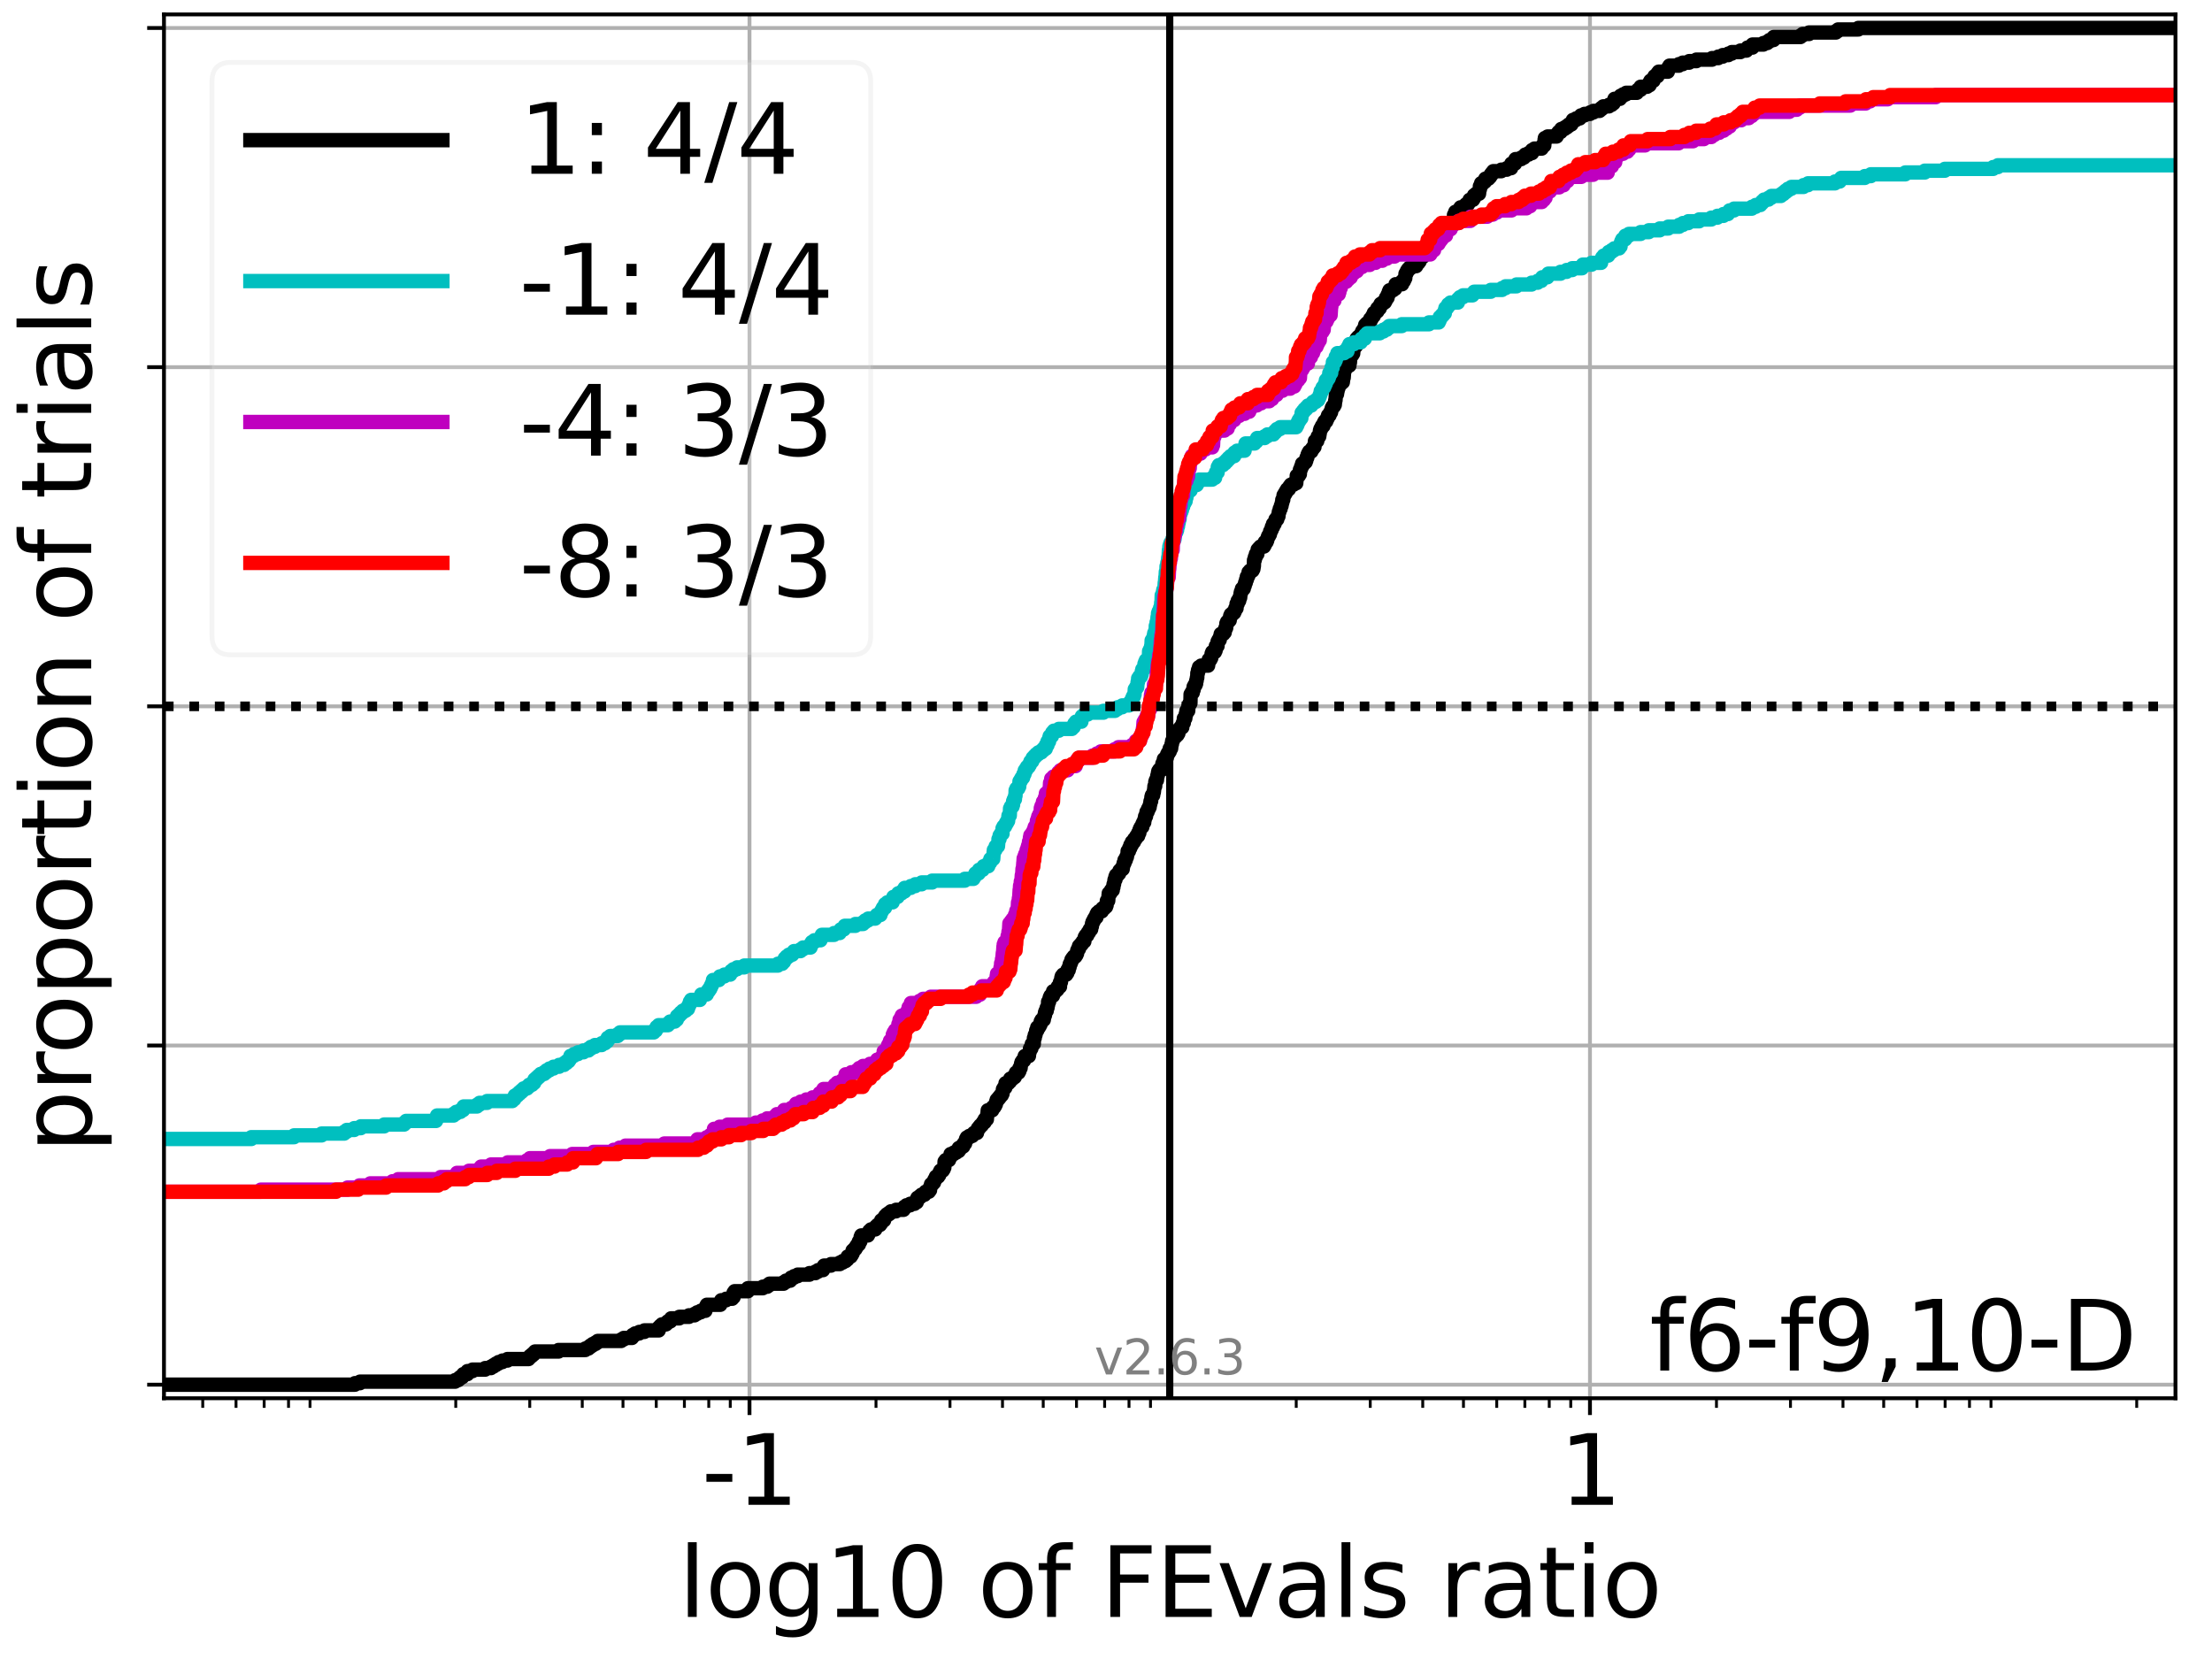 <?xml version="1.0" encoding="utf-8" standalone="no"?>
<!DOCTYPE svg PUBLIC "-//W3C//DTD SVG 1.1//EN"
  "http://www.w3.org/Graphics/SVG/1.1/DTD/svg11.dtd">
<svg xmlns:xlink="http://www.w3.org/1999/xlink" width="460.8pt" height="345.6pt" viewBox="0 0 460.8 345.6" xmlns="http://www.w3.org/2000/svg" version="1.1">
 <defs>
  <style type="text/css">*{stroke-linejoin: round; stroke-linecap: butt}</style>
 </defs>
 <g id="figure_1">
  <g id="patch_1">
   <path d="M 0 345.6 
L 460.8 345.6 
L 460.8 0 
L 0 0 
z
" style="fill: #ffffff"/>
  </g>
  <g id="axes_1">
   <g id="patch_2">
    <path d="M 34.16 291.28 
L 453.192 291.28 
L 453.192 3 
L 34.16 3 
z
" style="fill: #ffffff"/>
   </g>
   <g id="matplotlib.axis_1">
    <g id="xtick_1">
     <g id="line2d_1">
      <path d="M 156.133 291.28 
L 156.133 3 
" clip-path="url(#pcb8d092f6f)" style="fill: none; stroke: #b0b0b0; stroke-width: 0.8; stroke-linecap: square"/>
     </g>
     <g id="line2d_2">
      <defs>
       <path id="m3687a20fe1" d="M 0 0 
L 0 3.5 
" style="stroke: #000000; stroke-width: 0.8"/>
      </defs>
      <g>
       <use xlink:href="#m3687a20fe1" x="156.133" y="291.28" style="stroke: #000000; stroke-width: 0.8"/>
      </g>
     </g>
     <g id="text_1">
      <!-- -1 -->
      <g transform="translate(146.162 313.477) scale(0.2 -0.2)">
       <defs>
        <path id="DejaVuSans-2d" d="M 313 2009 
L 1997 2009 
L 1997 1497 
L 313 1497 
L 313 2009 
z
" transform="scale(0.016)"/>
        <path id="DejaVuSans-31" d="M 794 531 
L 1825 531 
L 1825 4091 
L 703 3866 
L 703 4441 
L 1819 4666 
L 2450 4666 
L 2450 531 
L 3481 531 
L 3481 0 
L 794 0 
L 794 531 
z
" transform="scale(0.016)"/>
       </defs>
       <use xlink:href="#DejaVuSans-2d"/>
       <use xlink:href="#DejaVuSans-31" x="36.084"/>
      </g>
     </g>
    </g>
    <g id="xtick_2">
     <g id="line2d_3">
      <path d="M 331.219 291.28 
L 331.219 3 
" clip-path="url(#pcb8d092f6f)" style="fill: none; stroke: #b0b0b0; stroke-width: 0.8; stroke-linecap: square"/>
     </g>
     <g id="line2d_4">
      <g>
       <use xlink:href="#m3687a20fe1" x="331.219" y="291.28" style="stroke: #000000; stroke-width: 0.8"/>
      </g>
     </g>
     <g id="text_2">
      <!-- 1 -->
      <g transform="translate(324.857 313.477) scale(0.2 -0.2)">
       <use xlink:href="#DejaVuSans-31"/>
      </g>
     </g>
    </g>
    <g id="xtick_3">
     <g id="line2d_5">
      <defs>
       <path id="m8b186499bb" d="M 0 0 
L 0 2 
" style="stroke: #000000; stroke-width: 0.6"/>
      </defs>
      <g>
       <use xlink:href="#m8b186499bb" x="42.236" y="291.28" style="stroke: #000000; stroke-width: 0.6"/>
      </g>
     </g>
    </g>
    <g id="xtick_4">
     <g id="line2d_6">
      <g>
       <use xlink:href="#m8b186499bb" x="49.168" y="291.28" style="stroke: #000000; stroke-width: 0.6"/>
      </g>
     </g>
    </g>
    <g id="xtick_5">
     <g id="line2d_7">
      <g>
       <use xlink:href="#m8b186499bb" x="55.029" y="291.28" style="stroke: #000000; stroke-width: 0.6"/>
      </g>
     </g>
    </g>
    <g id="xtick_6">
     <g id="line2d_8">
      <g>
       <use xlink:href="#m8b186499bb" x="60.106" y="291.28" style="stroke: #000000; stroke-width: 0.6"/>
      </g>
     </g>
    </g>
    <g id="xtick_7">
     <g id="line2d_9">
      <g>
       <use xlink:href="#m8b186499bb" x="64.584" y="291.28" style="stroke: #000000; stroke-width: 0.6"/>
      </g>
     </g>
    </g>
    <g id="xtick_8">
     <g id="line2d_10">
      <g>
       <use xlink:href="#m8b186499bb" x="94.943" y="291.28" style="stroke: #000000; stroke-width: 0.6"/>
      </g>
     </g>
    </g>
    <g id="xtick_9">
     <g id="line2d_11">
      <g>
       <use xlink:href="#m8b186499bb" x="110.358" y="291.28" style="stroke: #000000; stroke-width: 0.6"/>
      </g>
     </g>
    </g>
    <g id="xtick_10">
     <g id="line2d_12">
      <g>
       <use xlink:href="#m8b186499bb" x="121.296" y="291.28" style="stroke: #000000; stroke-width: 0.6"/>
      </g>
     </g>
    </g>
    <g id="xtick_11">
     <g id="line2d_13">
      <g>
       <use xlink:href="#m8b186499bb" x="129.78" y="291.28" style="stroke: #000000; stroke-width: 0.6"/>
      </g>
     </g>
    </g>
    <g id="xtick_12">
     <g id="line2d_14">
      <g>
       <use xlink:href="#m8b186499bb" x="136.711" y="291.28" style="stroke: #000000; stroke-width: 0.6"/>
      </g>
     </g>
    </g>
    <g id="xtick_13">
     <g id="line2d_15">
      <g>
       <use xlink:href="#m8b186499bb" x="142.572" y="291.28" style="stroke: #000000; stroke-width: 0.6"/>
      </g>
     </g>
    </g>
    <g id="xtick_14">
     <g id="line2d_16">
      <g>
       <use xlink:href="#m8b186499bb" x="147.649" y="291.28" style="stroke: #000000; stroke-width: 0.6"/>
      </g>
     </g>
    </g>
    <g id="xtick_15">
     <g id="line2d_17">
      <g>
       <use xlink:href="#m8b186499bb" x="152.127" y="291.28" style="stroke: #000000; stroke-width: 0.6"/>
      </g>
     </g>
    </g>
    <g id="xtick_16">
     <g id="line2d_18">
      <g>
       <use xlink:href="#m8b186499bb" x="182.486" y="291.28" style="stroke: #000000; stroke-width: 0.6"/>
      </g>
     </g>
    </g>
    <g id="xtick_17">
     <g id="line2d_19">
      <g>
       <use xlink:href="#m8b186499bb" x="197.901" y="291.28" style="stroke: #000000; stroke-width: 0.6"/>
      </g>
     </g>
    </g>
    <g id="xtick_18">
     <g id="line2d_20">
      <g>
       <use xlink:href="#m8b186499bb" x="208.839" y="291.28" style="stroke: #000000; stroke-width: 0.6"/>
      </g>
     </g>
    </g>
    <g id="xtick_19">
     <g id="line2d_21">
      <g>
       <use xlink:href="#m8b186499bb" x="217.323" y="291.28" style="stroke: #000000; stroke-width: 0.6"/>
      </g>
     </g>
    </g>
    <g id="xtick_20">
     <g id="line2d_22">
      <g>
       <use xlink:href="#m8b186499bb" x="224.255" y="291.28" style="stroke: #000000; stroke-width: 0.6"/>
      </g>
     </g>
    </g>
    <g id="xtick_21">
     <g id="line2d_23">
      <g>
       <use xlink:href="#m8b186499bb" x="230.115" y="291.28" style="stroke: #000000; stroke-width: 0.6"/>
      </g>
     </g>
    </g>
    <g id="xtick_22">
     <g id="line2d_24">
      <g>
       <use xlink:href="#m8b186499bb" x="235.192" y="291.28" style="stroke: #000000; stroke-width: 0.6"/>
      </g>
     </g>
    </g>
    <g id="xtick_23">
     <g id="line2d_25">
      <g>
       <use xlink:href="#m8b186499bb" x="239.67" y="291.28" style="stroke: #000000; stroke-width: 0.6"/>
      </g>
     </g>
    </g>
    <g id="xtick_24">
     <g id="line2d_26">
      <g>
       <use xlink:href="#m8b186499bb" x="270.029" y="291.28" style="stroke: #000000; stroke-width: 0.6"/>
      </g>
     </g>
    </g>
    <g id="xtick_25">
     <g id="line2d_27">
      <g>
       <use xlink:href="#m8b186499bb" x="285.445" y="291.28" style="stroke: #000000; stroke-width: 0.6"/>
      </g>
     </g>
    </g>
    <g id="xtick_26">
     <g id="line2d_28">
      <g>
       <use xlink:href="#m8b186499bb" x="296.382" y="291.28" style="stroke: #000000; stroke-width: 0.6"/>
      </g>
     </g>
    </g>
    <g id="xtick_27">
     <g id="line2d_29">
      <g>
       <use xlink:href="#m8b186499bb" x="304.866" y="291.28" style="stroke: #000000; stroke-width: 0.6"/>
      </g>
     </g>
    </g>
    <g id="xtick_28">
     <g id="line2d_30">
      <g>
       <use xlink:href="#m8b186499bb" x="311.798" y="291.28" style="stroke: #000000; stroke-width: 0.6"/>
      </g>
     </g>
    </g>
    <g id="xtick_29">
     <g id="line2d_31">
      <g>
       <use xlink:href="#m8b186499bb" x="317.659" y="291.28" style="stroke: #000000; stroke-width: 0.6"/>
      </g>
     </g>
    </g>
    <g id="xtick_30">
     <g id="line2d_32">
      <g>
       <use xlink:href="#m8b186499bb" x="322.735" y="291.28" style="stroke: #000000; stroke-width: 0.6"/>
      </g>
     </g>
    </g>
    <g id="xtick_31">
     <g id="line2d_33">
      <g>
       <use xlink:href="#m8b186499bb" x="327.214" y="291.28" style="stroke: #000000; stroke-width: 0.6"/>
      </g>
     </g>
    </g>
    <g id="xtick_32">
     <g id="line2d_34">
      <g>
       <use xlink:href="#m8b186499bb" x="357.572" y="291.28" style="stroke: #000000; stroke-width: 0.6"/>
      </g>
     </g>
    </g>
    <g id="xtick_33">
     <g id="line2d_35">
      <g>
       <use xlink:href="#m8b186499bb" x="372.988" y="291.28" style="stroke: #000000; stroke-width: 0.6"/>
      </g>
     </g>
    </g>
    <g id="xtick_34">
     <g id="line2d_36">
      <g>
       <use xlink:href="#m8b186499bb" x="383.926" y="291.28" style="stroke: #000000; stroke-width: 0.6"/>
      </g>
     </g>
    </g>
    <g id="xtick_35">
     <g id="line2d_37">
      <g>
       <use xlink:href="#m8b186499bb" x="392.409" y="291.28" style="stroke: #000000; stroke-width: 0.6"/>
      </g>
     </g>
    </g>
    <g id="xtick_36">
     <g id="line2d_38">
      <g>
       <use xlink:href="#m8b186499bb" x="399.341" y="291.28" style="stroke: #000000; stroke-width: 0.6"/>
      </g>
     </g>
    </g>
    <g id="xtick_37">
     <g id="line2d_39">
      <g>
       <use xlink:href="#m8b186499bb" x="405.202" y="291.28" style="stroke: #000000; stroke-width: 0.6"/>
      </g>
     </g>
    </g>
    <g id="xtick_38">
     <g id="line2d_40">
      <g>
       <use xlink:href="#m8b186499bb" x="410.279" y="291.28" style="stroke: #000000; stroke-width: 0.6"/>
      </g>
     </g>
    </g>
    <g id="xtick_39">
     <g id="line2d_41">
      <g>
       <use xlink:href="#m8b186499bb" x="414.757" y="291.28" style="stroke: #000000; stroke-width: 0.6"/>
      </g>
     </g>
    </g>
    <g id="xtick_40">
     <g id="line2d_42">
      <g>
       <use xlink:href="#m8b186499bb" x="445.116" y="291.28" style="stroke: #000000; stroke-width: 0.6"/>
      </g>
     </g>
    </g>
    <g id="text_3">
     <!-- log10 of FEvals ratio -->
     <g transform="translate(141.371 336.833) scale(0.2 -0.2)">
      <defs>
       <path id="DejaVuSans-6c" d="M 603 4863 
L 1178 4863 
L 1178 0 
L 603 0 
L 603 4863 
z
" transform="scale(0.016)"/>
       <path id="DejaVuSans-6f" d="M 1959 3097 
Q 1497 3097 1228 2736 
Q 959 2375 959 1747 
Q 959 1119 1226 758 
Q 1494 397 1959 397 
Q 2419 397 2687 759 
Q 2956 1122 2956 1747 
Q 2956 2369 2687 2733 
Q 2419 3097 1959 3097 
z
M 1959 3584 
Q 2709 3584 3137 3096 
Q 3566 2609 3566 1747 
Q 3566 888 3137 398 
Q 2709 -91 1959 -91 
Q 1206 -91 779 398 
Q 353 888 353 1747 
Q 353 2609 779 3096 
Q 1206 3584 1959 3584 
z
" transform="scale(0.016)"/>
       <path id="DejaVuSans-67" d="M 2906 1791 
Q 2906 2416 2648 2759 
Q 2391 3103 1925 3103 
Q 1463 3103 1205 2759 
Q 947 2416 947 1791 
Q 947 1169 1205 825 
Q 1463 481 1925 481 
Q 2391 481 2648 825 
Q 2906 1169 2906 1791 
z
M 3481 434 
Q 3481 -459 3084 -895 
Q 2688 -1331 1869 -1331 
Q 1566 -1331 1297 -1286 
Q 1028 -1241 775 -1147 
L 775 -588 
Q 1028 -725 1275 -790 
Q 1522 -856 1778 -856 
Q 2344 -856 2625 -561 
Q 2906 -266 2906 331 
L 2906 616 
Q 2728 306 2450 153 
Q 2172 0 1784 0 
Q 1141 0 747 490 
Q 353 981 353 1791 
Q 353 2603 747 3093 
Q 1141 3584 1784 3584 
Q 2172 3584 2450 3431 
Q 2728 3278 2906 2969 
L 2906 3500 
L 3481 3500 
L 3481 434 
z
" transform="scale(0.016)"/>
       <path id="DejaVuSans-30" d="M 2034 4250 
Q 1547 4250 1301 3770 
Q 1056 3291 1056 2328 
Q 1056 1369 1301 889 
Q 1547 409 2034 409 
Q 2525 409 2770 889 
Q 3016 1369 3016 2328 
Q 3016 3291 2770 3770 
Q 2525 4250 2034 4250 
z
M 2034 4750 
Q 2819 4750 3233 4129 
Q 3647 3509 3647 2328 
Q 3647 1150 3233 529 
Q 2819 -91 2034 -91 
Q 1250 -91 836 529 
Q 422 1150 422 2328 
Q 422 3509 836 4129 
Q 1250 4750 2034 4750 
z
" transform="scale(0.016)"/>
       <path id="DejaVuSans-20" transform="scale(0.016)"/>
       <path id="DejaVuSans-66" d="M 2375 4863 
L 2375 4384 
L 1825 4384 
Q 1516 4384 1395 4259 
Q 1275 4134 1275 3809 
L 1275 3500 
L 2222 3500 
L 2222 3053 
L 1275 3053 
L 1275 0 
L 697 0 
L 697 3053 
L 147 3053 
L 147 3500 
L 697 3500 
L 697 3744 
Q 697 4328 969 4595 
Q 1241 4863 1831 4863 
L 2375 4863 
z
" transform="scale(0.016)"/>
       <path id="DejaVuSans-46" d="M 628 4666 
L 3309 4666 
L 3309 4134 
L 1259 4134 
L 1259 2759 
L 3109 2759 
L 3109 2228 
L 1259 2228 
L 1259 0 
L 628 0 
L 628 4666 
z
" transform="scale(0.016)"/>
       <path id="DejaVuSans-45" d="M 628 4666 
L 3578 4666 
L 3578 4134 
L 1259 4134 
L 1259 2753 
L 3481 2753 
L 3481 2222 
L 1259 2222 
L 1259 531 
L 3634 531 
L 3634 0 
L 628 0 
L 628 4666 
z
" transform="scale(0.016)"/>
       <path id="DejaVuSans-76" d="M 191 3500 
L 800 3500 
L 1894 563 
L 2988 3500 
L 3597 3500 
L 2284 0 
L 1503 0 
L 191 3500 
z
" transform="scale(0.016)"/>
       <path id="DejaVuSans-61" d="M 2194 1759 
Q 1497 1759 1228 1600 
Q 959 1441 959 1056 
Q 959 750 1161 570 
Q 1363 391 1709 391 
Q 2188 391 2477 730 
Q 2766 1069 2766 1631 
L 2766 1759 
L 2194 1759 
z
M 3341 1997 
L 3341 0 
L 2766 0 
L 2766 531 
Q 2569 213 2275 61 
Q 1981 -91 1556 -91 
Q 1019 -91 701 211 
Q 384 513 384 1019 
Q 384 1609 779 1909 
Q 1175 2209 1959 2209 
L 2766 2209 
L 2766 2266 
Q 2766 2663 2505 2880 
Q 2244 3097 1772 3097 
Q 1472 3097 1187 3025 
Q 903 2953 641 2809 
L 641 3341 
Q 956 3463 1253 3523 
Q 1550 3584 1831 3584 
Q 2591 3584 2966 3190 
Q 3341 2797 3341 1997 
z
" transform="scale(0.016)"/>
       <path id="DejaVuSans-73" d="M 2834 3397 
L 2834 2853 
Q 2591 2978 2328 3040 
Q 2066 3103 1784 3103 
Q 1356 3103 1142 2972 
Q 928 2841 928 2578 
Q 928 2378 1081 2264 
Q 1234 2150 1697 2047 
L 1894 2003 
Q 2506 1872 2764 1633 
Q 3022 1394 3022 966 
Q 3022 478 2636 193 
Q 2250 -91 1575 -91 
Q 1294 -91 989 -36 
Q 684 19 347 128 
L 347 722 
Q 666 556 975 473 
Q 1284 391 1588 391 
Q 1994 391 2212 530 
Q 2431 669 2431 922 
Q 2431 1156 2273 1281 
Q 2116 1406 1581 1522 
L 1381 1569 
Q 847 1681 609 1914 
Q 372 2147 372 2553 
Q 372 3047 722 3315 
Q 1072 3584 1716 3584 
Q 2034 3584 2315 3537 
Q 2597 3491 2834 3397 
z
" transform="scale(0.016)"/>
       <path id="DejaVuSans-72" d="M 2631 2963 
Q 2534 3019 2420 3045 
Q 2306 3072 2169 3072 
Q 1681 3072 1420 2755 
Q 1159 2438 1159 1844 
L 1159 0 
L 581 0 
L 581 3500 
L 1159 3500 
L 1159 2956 
Q 1341 3275 1631 3429 
Q 1922 3584 2338 3584 
Q 2397 3584 2469 3576 
Q 2541 3569 2628 3553 
L 2631 2963 
z
" transform="scale(0.016)"/>
       <path id="DejaVuSans-74" d="M 1172 4494 
L 1172 3500 
L 2356 3500 
L 2356 3053 
L 1172 3053 
L 1172 1153 
Q 1172 725 1289 603 
Q 1406 481 1766 481 
L 2356 481 
L 2356 0 
L 1766 0 
Q 1100 0 847 248 
Q 594 497 594 1153 
L 594 3053 
L 172 3053 
L 172 3500 
L 594 3500 
L 594 4494 
L 1172 4494 
z
" transform="scale(0.016)"/>
       <path id="DejaVuSans-69" d="M 603 3500 
L 1178 3500 
L 1178 0 
L 603 0 
L 603 3500 
z
M 603 4863 
L 1178 4863 
L 1178 4134 
L 603 4134 
L 603 4863 
z
" transform="scale(0.016)"/>
      </defs>
      <use xlink:href="#DejaVuSans-6c"/>
      <use xlink:href="#DejaVuSans-6f" x="27.783"/>
      <use xlink:href="#DejaVuSans-67" x="88.965"/>
      <use xlink:href="#DejaVuSans-31" x="152.441"/>
      <use xlink:href="#DejaVuSans-30" x="216.064"/>
      <use xlink:href="#DejaVuSans-20" x="279.688"/>
      <use xlink:href="#DejaVuSans-6f" x="311.475"/>
      <use xlink:href="#DejaVuSans-66" x="372.656"/>
      <use xlink:href="#DejaVuSans-20" x="407.861"/>
      <use xlink:href="#DejaVuSans-46" x="439.648"/>
      <use xlink:href="#DejaVuSans-45" x="497.168"/>
      <use xlink:href="#DejaVuSans-76" x="560.352"/>
      <use xlink:href="#DejaVuSans-61" x="619.531"/>
      <use xlink:href="#DejaVuSans-6c" x="680.811"/>
      <use xlink:href="#DejaVuSans-73" x="708.594"/>
      <use xlink:href="#DejaVuSans-20" x="760.693"/>
      <use xlink:href="#DejaVuSans-72" x="792.48"/>
      <use xlink:href="#DejaVuSans-61" x="833.594"/>
      <use xlink:href="#DejaVuSans-74" x="894.873"/>
      <use xlink:href="#DejaVuSans-69" x="934.082"/>
      <use xlink:href="#DejaVuSans-6f" x="961.865"/>
     </g>
    </g>
   </g>
   <g id="matplotlib.axis_2">
    <g id="ytick_1">
     <g id="line2d_43">
      <path d="M 34.16 288.454 
L 453.192 288.454 
" clip-path="url(#pcb8d092f6f)" style="fill: none; stroke: #b0b0b0; stroke-width: 0.8; stroke-linecap: square"/>
     </g>
     <g id="line2d_44">
      <defs>
       <path id="m603fe942a9" d="M 0 0 
L -3.5 0 
" style="stroke: #000000; stroke-width: 0.8"/>
      </defs>
      <g>
       <use xlink:href="#m603fe942a9" x="34.16" y="288.454" style="stroke: #000000; stroke-width: 0.8"/>
      </g>
     </g>
    </g>
    <g id="ytick_2">
     <g id="line2d_45">
      <path d="M 34.16 217.797 
L 453.192 217.797 
" clip-path="url(#pcb8d092f6f)" style="fill: none; stroke: #b0b0b0; stroke-width: 0.8; stroke-linecap: square"/>
     </g>
     <g id="line2d_46">
      <g>
       <use xlink:href="#m603fe942a9" x="34.16" y="217.797" style="stroke: #000000; stroke-width: 0.8"/>
      </g>
     </g>
    </g>
    <g id="ytick_3">
     <g id="line2d_47">
      <path d="M 34.16 147.14 
L 453.192 147.14 
" clip-path="url(#pcb8d092f6f)" style="fill: none; stroke: #b0b0b0; stroke-width: 0.8; stroke-linecap: square"/>
     </g>
     <g id="line2d_48">
      <g>
       <use xlink:href="#m603fe942a9" x="34.16" y="147.14" style="stroke: #000000; stroke-width: 0.8"/>
      </g>
     </g>
    </g>
    <g id="ytick_4">
     <g id="line2d_49">
      <path d="M 34.16 76.483 
L 453.192 76.483 
" clip-path="url(#pcb8d092f6f)" style="fill: none; stroke: #b0b0b0; stroke-width: 0.8; stroke-linecap: square"/>
     </g>
     <g id="line2d_50">
      <g>
       <use xlink:href="#m603fe942a9" x="34.16" y="76.483" style="stroke: #000000; stroke-width: 0.8"/>
      </g>
     </g>
    </g>
    <g id="ytick_5">
     <g id="line2d_51">
      <path d="M 34.16 5.826 
L 453.192 5.826 
" clip-path="url(#pcb8d092f6f)" style="fill: none; stroke: #b0b0b0; stroke-width: 0.8; stroke-linecap: square"/>
     </g>
     <g id="line2d_52">
      <g>
       <use xlink:href="#m603fe942a9" x="34.16" y="5.826" style="stroke: #000000; stroke-width: 0.8"/>
      </g>
     </g>
    </g>
    <g id="text_4">
     <!-- proportion of trials -->
     <g transform="translate(19.001 240.146) rotate(-90) scale(0.2 -0.2)">
      <defs>
       <path id="DejaVuSans-70" d="M 1159 525 
L 1159 -1331 
L 581 -1331 
L 581 3500 
L 1159 3500 
L 1159 2969 
Q 1341 3281 1617 3432 
Q 1894 3584 2278 3584 
Q 2916 3584 3314 3078 
Q 3713 2572 3713 1747 
Q 3713 922 3314 415 
Q 2916 -91 2278 -91 
Q 1894 -91 1617 61 
Q 1341 213 1159 525 
z
M 3116 1747 
Q 3116 2381 2855 2742 
Q 2594 3103 2138 3103 
Q 1681 3103 1420 2742 
Q 1159 2381 1159 1747 
Q 1159 1113 1420 752 
Q 1681 391 2138 391 
Q 2594 391 2855 752 
Q 3116 1113 3116 1747 
z
" transform="scale(0.016)"/>
       <path id="DejaVuSans-6e" d="M 3513 2113 
L 3513 0 
L 2938 0 
L 2938 2094 
Q 2938 2591 2744 2837 
Q 2550 3084 2163 3084 
Q 1697 3084 1428 2787 
Q 1159 2491 1159 1978 
L 1159 0 
L 581 0 
L 581 3500 
L 1159 3500 
L 1159 2956 
Q 1366 3272 1645 3428 
Q 1925 3584 2291 3584 
Q 2894 3584 3203 3211 
Q 3513 2838 3513 2113 
z
" transform="scale(0.016)"/>
      </defs>
      <use xlink:href="#DejaVuSans-70"/>
      <use xlink:href="#DejaVuSans-72" x="63.477"/>
      <use xlink:href="#DejaVuSans-6f" x="102.34"/>
      <use xlink:href="#DejaVuSans-70" x="163.521"/>
      <use xlink:href="#DejaVuSans-6f" x="226.998"/>
      <use xlink:href="#DejaVuSans-72" x="288.18"/>
      <use xlink:href="#DejaVuSans-74" x="329.293"/>
      <use xlink:href="#DejaVuSans-69" x="368.502"/>
      <use xlink:href="#DejaVuSans-6f" x="396.285"/>
      <use xlink:href="#DejaVuSans-6e" x="457.467"/>
      <use xlink:href="#DejaVuSans-20" x="520.846"/>
      <use xlink:href="#DejaVuSans-6f" x="552.633"/>
      <use xlink:href="#DejaVuSans-66" x="613.814"/>
      <use xlink:href="#DejaVuSans-20" x="649.02"/>
      <use xlink:href="#DejaVuSans-74" x="680.807"/>
      <use xlink:href="#DejaVuSans-72" x="720.016"/>
      <use xlink:href="#DejaVuSans-69" x="761.129"/>
      <use xlink:href="#DejaVuSans-61" x="788.912"/>
      <use xlink:href="#DejaVuSans-6c" x="850.191"/>
      <use xlink:href="#DejaVuSans-73" x="877.975"/>
     </g>
    </g>
   </g>
   <g id="line2d_53">
    <path d="M 34.16 288.454 
L 73.937 288.454 
L 73.937 288.14 
L 74.987 288.14 
L 74.987 287.826 
L 94.798 287.826 
L 94.798 287.512 
L 95.461 287.512 
L 95.461 287.198 
L 95.847 287.198 
L 95.847 286.884 
L 96.328 286.884 
L 96.328 286.57 
L 96.511 286.57 
L 96.511 286.256 
L 97.377 286.256 
L 97.384 285.627 
L 98.433 285.627 
L 98.433 285.313 
L 101.069 285.313 
L 101.069 284.999 
L 102.265 284.999 
L 102.265 284.685 
L 102.811 284.685 
L 102.811 284.371 
L 103.314 284.371 
L 103.314 284.057 
L 103.86 284.057 
L 103.86 283.743 
L 104.661 283.743 
L 104.661 283.429 
L 105.711 283.429 
L 105.711 283.115 
L 110.102 283.115 
L 110.102 282.801 
L 110.399 282.801 
L 110.399 282.487 
L 110.781 282.487 
L 110.781 282.173 
L 111.151 282.173 
L 111.151 281.859 
L 111.448 281.859 
L 111.448 281.545 
L 116.358 281.545 
L 116.358 281.231 
L 121.93 281.231 
L 121.93 280.917 
L 122.593 280.917 
L 122.593 280.603 
L 123.001 280.603 
L 123.001 280.289 
L 123.46 280.289 
L 123.46 279.975 
L 124.05 279.975 
L 124.05 279.661 
L 124.516 279.661 
L 124.516 279.347 
L 129.397 279.347 
L 129.397 279.033 
L 129.942 279.033 
L 129.942 278.719 
L 131.642 278.719 
L 131.642 278.405 
L 131.793 278.405 
L 131.793 278.091 
L 132.305 278.091 
L 132.305 277.777 
L 133.171 277.777 
L 133.171 277.463 
L 134.228 277.463 
L 134.228 277.149 
L 137.219 277.149 
L 137.234 276.521 
L 137.531 276.521 
L 137.531 276.207 
L 137.882 276.207 
L 137.882 275.893 
L 138.748 275.893 
L 138.748 275.578 
L 139.109 275.578 
L 139.109 275.264 
L 139.654 275.264 
L 139.654 274.95 
L 139.805 274.95 
L 139.805 274.636 
L 141.505 274.636 
L 141.505 274.322 
L 143.516 274.322 
L 143.516 274.008 
L 144.686 274.008 
L 144.686 273.694 
L 145.231 273.694 
L 145.231 273.38 
L 145.968 273.38 
L 145.968 273.066 
L 146.946 273.066 
L 147.018 272.438 
L 147.082 272.438 
L 147.082 272.124 
L 147.243 272.124 
L 147.243 271.81 
L 150.047 271.81 
L 150.133 271.182 
L 150.243 271.182 
L 150.243 270.868 
L 151.257 270.868 
L 151.257 270.554 
L 152.523 270.554 
L 152.523 270.24 
L 152.813 270.24 
L 152.82 269.298 
L 153.034 269.298 
L 153.034 268.984 
L 155.801 268.984 
L 155.801 268.356 
L 158.907 268.356 
L 158.907 268.042 
L 159.845 268.042 
L 159.845 267.728 
L 160.29 267.728 
L 160.29 267.414 
L 163.234 267.414 
L 163.234 267.1 
L 163.708 267.1 
L 163.708 266.786 
L 164.617 266.786 
L 164.617 266.472 
L 164.793 266.472 
L 164.793 266.158 
L 165.421 266.158 
L 165.421 265.844 
L 166.176 265.844 
L 166.176 265.529 
L 168.622 265.529 
L 168.622 265.215 
L 169.869 265.215 
L 169.869 264.901 
L 170.434 264.901 
L 170.434 264.587 
L 171.448 264.587 
L 171.487 263.959 
L 171.671 263.959 
L 171.671 263.645 
L 173.1 263.645 
L 173.1 263.331 
L 174.938 263.331 
L 174.938 263.017 
L 175.554 263.017 
L 175.554 262.703 
L 176.157 262.703 
L 176.157 262.389 
L 176.523 262.389 
L 176.596 261.761 
L 177.233 261.761 
L 177.233 261.447 
L 177.44 261.447 
L 177.44 261.133 
L 177.61 261.133 
L 177.61 260.505 
L 177.925 260.505 
L 177.925 260.191 
L 178.214 260.191 
L 178.214 259.877 
L 178.398 259.877 
L 178.398 259.563 
L 178.616 259.563 
L 178.616 259.249 
L 178.923 259.249 
L 178.923 258.621 
L 179.228 258.621 
L 179.289 257.679 
L 179.412 257.679 
L 179.412 257.365 
L 180.802 257.365 
L 180.802 257.051 
L 180.959 257.051 
L 180.959 256.737 
L 181.103 256.737 
L 181.103 256.423 
L 181.432 256.423 
L 181.432 256.109 
L 182.334 256.109 
L 182.334 255.795 
L 182.486 255.795 
L 182.486 255.481 
L 182.812 255.481 
L 182.812 255.166 
L 183.34 255.166 
L 183.34 254.852 
L 183.568 254.852 
L 183.568 254.224 
L 184.167 254.224 
L 184.214 253.596 
L 184.419 253.596 
L 184.419 253.282 
L 184.723 253.282 
L 184.723 252.968 
L 185.18 252.968 
L 185.18 252.654 
L 185.597 252.654 
L 185.597 252.34 
L 186.661 252.34 
L 186.661 252.026 
L 188.22 252.026 
L 188.22 251.712 
L 188.389 251.712 
L 188.389 251.398 
L 188.814 251.398 
L 188.814 251.084 
L 189.601 251.084 
L 189.601 250.77 
L 190.513 250.77 
L 190.513 250.456 
L 190.97 250.456 
L 190.97 249.828 
L 191.121 249.828 
L 191.121 249.514 
L 191.576 249.514 
L 191.576 249.2 
L 191.947 249.2 
L 191.947 248.886 
L 192.588 248.886 
L 192.588 248.572 
L 192.819 248.572 
L 192.819 248.258 
L 193.505 248.258 
L 193.505 247.944 
L 193.736 247.944 
L 193.736 247.316 
L 193.868 247.316 
L 193.953 246.688 
L 194.278 246.688 
L 194.278 246.374 
L 194.563 246.374 
L 194.657 245.746 
L 194.839 245.746 
L 194.839 245.432 
L 194.975 245.432 
L 194.975 245.118 
L 195.448 245.118 
L 195.448 244.803 
L 195.66 244.803 
L 195.746 244.175 
L 195.909 244.175 
L 195.909 243.861 
L 196.399 243.861 
L 196.399 243.547 
L 196.594 243.547 
L 196.594 243.233 
L 196.719 243.233 
L 196.778 241.977 
L 197.007 241.977 
L 197.007 241.663 
L 197.697 241.663 
L 197.802 241.035 
L 198.019 241.035 
L 198.024 240.407 
L 198.71 240.407 
L 198.71 240.093 
L 199.241 240.093 
L 199.241 239.779 
L 199.727 239.779 
L 199.73 239.151 
L 200.232 239.151 
L 200.232 238.837 
L 200.661 238.837 
L 200.661 238.523 
L 200.776 238.523 
L 200.776 238.209 
L 201.047 238.209 
L 201.151 237.581 
L 201.246 237.581 
L 201.246 237.267 
L 201.413 237.267 
L 201.413 236.953 
L 201.907 236.953 
L 201.907 236.639 
L 202.546 236.639 
L 202.546 236.325 
L 202.876 236.325 
L 202.876 236.011 
L 203.525 236.011 
L 203.568 235.383 
L 203.709 235.383 
L 203.709 235.069 
L 203.963 235.069 
L 203.963 234.755 
L 204.212 234.755 
L 204.212 234.44 
L 204.53 234.44 
L 204.53 234.126 
L 204.751 234.126 
L 204.751 233.812 
L 205.102 233.812 
L 205.127 233.184 
L 205.581 233.184 
L 205.642 232.242 
L 205.693 232.242 
L 205.765 231.3 
L 206.693 231.3 
L 206.767 230.672 
L 207.118 230.672 
L 207.118 230.358 
L 207.313 230.358 
L 207.313 230.044 
L 207.456 230.044 
L 207.542 229.416 
L 207.641 229.416 
L 207.641 229.102 
L 207.908 229.102 
L 207.908 228.788 
L 208.167 228.788 
L 208.167 228.474 
L 208.409 228.474 
L 208.409 228.16 
L 208.687 228.16 
L 208.687 227.846 
L 208.839 227.846 
L 208.931 226.904 
L 209.115 226.904 
L 209.115 226.59 
L 209.428 226.59 
L 209.478 225.648 
L 210.086 225.648 
L 210.086 225.334 
L 210.391 225.334 
L 210.455 224.706 
L 210.988 224.706 
L 210.988 224.392 
L 211.396 224.392 
L 211.396 224.077 
L 211.534 224.077 
L 211.638 223.449 
L 212.187 223.449 
L 212.187 223.135 
L 212.355 223.135 
L 212.368 222.507 
L 212.606 222.507 
L 212.709 221.565 
L 212.808 221.565 
L 212.808 221.251 
L 213.014 221.251 
L 213.014 220.937 
L 213.317 220.937 
L 213.42 220.309 
L 213.471 220.309 
L 213.471 219.995 
L 214.337 219.995 
L 214.434 219.053 
L 214.533 219.053 
L 214.573 218.425 
L 214.849 218.425 
L 214.946 217.483 
L 215.355 217.483 
L 215.394 216.227 
L 215.554 216.227 
L 215.57 215.599 
L 215.71 215.599 
L 215.82 214.971 
L 215.86 214.971 
L 215.86 214.657 
L 216.076 214.657 
L 216.076 214.028 
L 216.428 214.028 
L 216.428 213.714 
L 216.612 213.714 
L 216.612 213.4 
L 216.769 213.4 
L 216.812 212.772 
L 216.982 212.772 
L 216.982 212.458 
L 217.433 212.458 
L 217.521 211.83 
L 217.567 211.83 
L 217.567 211.516 
L 217.686 211.516 
L 217.705 210.888 
L 217.826 210.888 
L 217.826 210.574 
L 218.047 210.574 
L 218.052 209.946 
L 218.21 209.946 
L 218.299 209.318 
L 218.337 209.318 
L 218.337 208.69 
L 218.541 208.69 
L 218.612 208.062 
L 218.698 208.062 
L 218.698 207.748 
L 218.844 207.748 
L 218.844 207.434 
L 219.355 207.434 
L 219.378 206.492 
L 219.951 206.492 
L 219.951 206.178 
L 220.275 206.178 
L 220.355 205.55 
L 220.813 205.55 
L 220.82 204.608 
L 221.01 204.608 
L 221.101 203.665 
L 221.193 203.665 
L 221.193 203.351 
L 221.437 203.351 
L 221.437 203.037 
L 222.115 203.037 
L 222.115 202.723 
L 222.331 202.723 
L 222.355 202.095 
L 222.629 202.095 
L 222.671 201.467 
L 222.813 201.467 
L 222.852 200.839 
L 223.008 200.839 
L 223.008 200.525 
L 223.131 200.525 
L 223.219 199.897 
L 223.428 199.897 
L 223.428 199.583 
L 223.674 199.583 
L 223.674 199.269 
L 224.034 199.269 
L 224.034 198.955 
L 224.236 198.955 
L 224.236 198.641 
L 224.372 198.641 
L 224.404 198.013 
L 224.548 198.013 
L 224.548 197.699 
L 224.76 197.699 
L 224.782 197.071 
L 225.064 197.071 
L 225.064 196.757 
L 225.338 196.757 
L 225.338 196.443 
L 225.544 196.443 
L 225.544 196.129 
L 225.883 196.129 
L 225.99 195.187 
L 226.174 195.187 
L 226.174 194.873 
L 226.492 194.873 
L 226.492 194.559 
L 226.633 194.559 
L 226.633 194.245 
L 226.859 194.245 
L 226.859 193.931 
L 227.014 193.931 
L 227.014 193.617 
L 227.298 193.617 
L 227.366 192.988 
L 227.46 192.988 
L 227.498 192.36 
L 227.599 192.36 
L 227.599 192.046 
L 227.767 192.046 
L 227.767 191.732 
L 227.919 191.732 
L 227.919 191.418 
L 228.112 191.418 
L 228.112 191.104 
L 228.409 191.104 
L 228.413 190.476 
L 228.581 190.476 
L 228.581 190.162 
L 228.933 190.162 
L 228.933 189.848 
L 229.535 189.848 
L 229.535 189.534 
L 229.663 189.534 
L 229.663 189.22 
L 230.063 189.22 
L 230.063 188.906 
L 230.409 188.906 
L 230.409 188.592 
L 230.523 188.592 
L 230.583 187.65 
L 230.856 187.65 
L 230.949 186.394 
L 230.981 186.394 
L 230.981 186.08 
L 231.316 186.08 
L 231.316 185.766 
L 231.455 185.766 
L 231.455 185.452 
L 231.8 185.452 
L 231.83 184.824 
L 231.943 184.824 
L 231.979 184.196 
L 232.073 184.196 
L 232.183 183.254 
L 232.368 183.254 
L 232.37 182.625 
L 232.499 182.625 
L 232.499 182.311 
L 232.846 182.311 
L 232.846 181.997 
L 233.121 181.997 
L 233.215 181.369 
L 233.507 181.369 
L 233.507 181.055 
L 233.878 181.055 
L 233.902 180.427 
L 233.995 180.427 
L 234.078 179.799 
L 234.25 179.799 
L 234.261 179.171 
L 234.518 179.171 
L 234.612 178.543 
L 234.745 178.543 
L 234.851 177.915 
L 234.884 177.915 
L 234.912 177.287 
L 235.192 177.287 
L 235.24 176.659 
L 235.468 176.659 
L 235.482 176.031 
L 235.782 176.031 
L 235.801 175.403 
L 236.212 175.403 
L 236.294 174.775 
L 236.571 174.775 
L 236.571 174.461 
L 236.744 174.461 
L 236.744 174.147 
L 237.088 174.147 
L 237.105 173.519 
L 237.341 173.519 
L 237.375 172.891 
L 237.497 172.891 
L 237.497 172.576 
L 237.666 172.576 
L 237.666 172.262 
L 237.962 172.262 
L 237.991 171.634 
L 238.136 171.634 
L 238.136 171.32 
L 238.362 171.32 
L 238.405 170.692 
L 238.478 170.692 
L 238.546 170.064 
L 238.731 170.064 
L 238.783 169.436 
L 238.844 169.436 
L 238.844 169.122 
L 239.062 169.122 
L 239.164 168.494 
L 239.329 168.494 
L 239.329 168.18 
L 239.481 168.18 
L 239.559 167.552 
L 239.609 167.552 
L 239.67 166.924 
L 239.793 166.924 
L 239.871 165.982 
L 239.964 165.982 
L 239.964 165.668 
L 240.222 165.668 
L 240.29 165.04 
L 240.362 165.04 
L 240.472 164.098 
L 240.49 164.098 
L 240.49 163.784 
L 240.643 163.784 
L 240.682 162.842 
L 240.787 162.842 
L 240.787 162.527 
L 241.009 162.527 
L 241.089 161.585 
L 241.179 161.585 
L 241.228 160.957 
L 241.299 160.957 
L 241.299 160.643 
L 241.503 160.643 
L 241.503 160.329 
L 242.111 160.329 
L 242.147 159.073 
L 242.293 159.073 
L 242.293 158.759 
L 242.429 158.759 
L 242.469 158.131 
L 242.938 158.131 
L 242.938 157.817 
L 243.079 157.817 
L 243.123 157.189 
L 243.277 157.189 
L 243.277 156.875 
L 243.477 156.875 
L 243.477 156.561 
L 243.676 156.561 
L 243.676 155.933 
L 243.962 155.933 
L 244.058 154.991 
L 244.137 154.991 
L 244.18 154.363 
L 244.315 154.363 
L 244.405 153.735 
L 244.647 153.735 
L 244.647 153.421 
L 244.972 153.421 
L 244.972 153.107 
L 245.288 153.107 
L 245.288 152.793 
L 245.473 152.793 
L 245.562 152.164 
L 245.62 152.164 
L 245.62 151.85 
L 245.891 151.85 
L 245.891 151.536 
L 246.283 151.536 
L 246.299 150.908 
L 246.412 150.908 
L 246.412 150.594 
L 246.602 150.594 
L 246.62 149.652 
L 246.917 149.652 
L 247.026 148.71 
L 247.15 148.71 
L 247.156 148.082 
L 247.522 148.082 
L 247.572 147.14 
L 247.652 147.14 
L 247.652 146.826 
L 247.79 146.826 
L 247.79 146.512 
L 247.985 146.512 
L 248.026 144.628 
L 248.206 144.628 
L 248.206 144.314 
L 248.468 144.314 
L 248.519 143.686 
L 248.658 143.686 
L 248.658 143.058 
L 248.816 143.058 
L 248.816 142.744 
L 249.04 142.744 
L 249.04 142.43 
L 249.166 142.43 
L 249.196 141.801 
L 249.28 141.801 
L 249.331 141.173 
L 249.41 141.173 
L 249.432 140.231 
L 249.539 140.231 
L 249.572 139.603 
L 249.73 139.603 
L 249.781 138.975 
L 250.21 138.975 
L 250.21 138.661 
L 251.666 138.661 
L 251.716 138.033 
L 251.801 138.033 
L 251.818 137.405 
L 252.16 137.405 
L 252.16 137.091 
L 252.315 137.091 
L 252.404 136.149 
L 252.527 136.149 
L 252.527 135.835 
L 253.087 135.835 
L 253.087 135.521 
L 253.231 135.521 
L 253.291 134.579 
L 253.633 134.579 
L 253.651 133.637 
L 253.813 133.637 
L 253.813 133.323 
L 254.08 133.323 
L 254.135 132.695 
L 254.202 132.695 
L 254.302 132.067 
L 254.863 132.067 
L 254.863 131.753 
L 255.124 131.753 
L 255.16 131.124 
L 255.286 131.124 
L 255.286 130.81 
L 255.431 130.81 
L 255.484 129.868 
L 255.615 129.868 
L 255.615 129.554 
L 255.888 129.554 
L 255.888 129.24 
L 256.166 129.24 
L 256.274 128.298 
L 256.404 128.298 
L 256.404 127.984 
L 256.762 127.984 
L 256.762 127.67 
L 257.099 127.67 
L 257.099 127.356 
L 257.237 127.356 
L 257.339 126.728 
L 257.589 126.728 
L 257.6 125.786 
L 257.835 125.786 
L 257.845 125.158 
L 258.141 125.158 
L 258.197 124.53 
L 258.339 124.53 
L 258.439 123.588 
L 258.511 123.588 
L 258.511 123.274 
L 258.636 123.274 
L 258.721 122.646 
L 259.092 122.646 
L 259.183 122.018 
L 259.302 122.018 
L 259.385 121.389 
L 259.519 121.389 
L 259.576 120.761 
L 259.729 120.761 
L 259.742 120.133 
L 259.966 120.133 
L 259.966 119.819 
L 260.106 119.819 
L 260.106 119.191 
L 260.381 119.191 
L 260.381 118.877 
L 260.924 118.877 
L 260.924 118.563 
L 261.092 118.563 
L 261.196 117.935 
L 261.204 117.935 
L 261.237 116.679 
L 261.384 116.679 
L 261.418 116.051 
L 261.58 116.051 
L 261.627 115.423 
L 261.925 115.423 
L 261.995 114.481 
L 262.266 114.481 
L 262.266 114.167 
L 262.566 114.167 
L 262.566 113.853 
L 263.308 113.853 
L 263.308 113.539 
L 263.484 113.539 
L 263.484 112.911 
L 263.85 112.911 
L 263.85 112.597 
L 263.978 112.597 
L 264.069 111.969 
L 264.184 111.969 
L 264.184 111.655 
L 264.368 111.655 
L 264.368 111.341 
L 264.537 111.341 
L 264.589 110.712 
L 264.743 110.712 
L 264.743 110.398 
L 264.9 110.398 
L 264.952 109.77 
L 265.197 109.77 
L 265.2 109.142 
L 265.516 109.142 
L 265.516 108.828 
L 265.628 108.828 
L 265.72 108.2 
L 266.066 108.2 
L 266.146 107.572 
L 266.317 107.572 
L 266.406 106.63 
L 266.517 106.63 
L 266.599 106.002 
L 266.766 106.002 
L 266.826 105.374 
L 266.966 105.374 
L 267.02 104.746 
L 267.122 104.746 
L 267.125 104.118 
L 267.317 104.118 
L 267.39 103.176 
L 267.575 103.176 
L 267.575 102.862 
L 267.762 102.862 
L 267.762 102.548 
L 267.94 102.548 
L 267.94 102.234 
L 268.13 102.234 
L 268.13 101.92 
L 268.49 101.92 
L 268.49 101.606 
L 268.646 101.606 
L 268.646 101.292 
L 268.877 101.292 
L 268.877 100.978 
L 269.449 100.978 
L 269.449 100.663 
L 270.029 100.663 
L 270.136 99.407 
L 270.141 99.407 
L 270.141 99.093 
L 270.591 99.093 
L 270.591 98.779 
L 270.782 98.779 
L 270.804 97.837 
L 270.968 97.837 
L 271.045 97.209 
L 271.245 97.209 
L 271.254 96.581 
L 271.671 96.581 
L 271.671 96.267 
L 272.003 96.267 
L 272.003 95.953 
L 272.12 95.953 
L 272.178 95.325 
L 272.334 95.325 
L 272.406 94.697 
L 272.549 94.697 
L 272.549 94.383 
L 272.727 94.383 
L 272.727 94.069 
L 273.177 94.069 
L 273.177 93.755 
L 273.337 93.755 
L 273.337 93.441 
L 273.568 93.441 
L 273.568 93.127 
L 273.823 93.127 
L 273.932 91.871 
L 274.4 91.871 
L 274.507 90.929 
L 274.815 90.929 
L 274.914 90.3 
L 274.927 90.3 
L 274.974 89.672 
L 275.07 89.672 
L 275.07 89.358 
L 275.245 89.358 
L 275.245 89.044 
L 275.393 89.044 
L 275.393 88.73 
L 275.695 88.73 
L 275.763 88.102 
L 275.925 88.102 
L 275.925 87.788 
L 276.276 87.788 
L 276.276 87.474 
L 276.409 87.474 
L 276.409 87.16 
L 276.563 87.16 
L 276.658 86.532 
L 276.961 86.532 
L 276.961 86.218 
L 277.093 86.218 
L 277.093 85.904 
L 277.276 85.904 
L 277.375 85.276 
L 277.449 85.276 
L 277.449 84.962 
L 277.608 84.962 
L 277.608 84.648 
L 277.891 84.648 
L 277.891 84.334 
L 278.058 84.334 
L 278.153 83.392 
L 278.208 83.392 
L 278.297 82.136 
L 278.513 82.136 
L 278.603 81.508 
L 278.633 81.508 
L 278.743 80.88 
L 278.816 80.88 
L 278.816 80.252 
L 278.933 80.252 
L 278.933 79.937 
L 279.387 79.937 
L 279.387 79.623 
L 279.731 79.623 
L 279.84 78.681 
L 279.913 78.681 
L 280.004 77.425 
L 280.057 77.425 
L 280.138 76.797 
L 280.368 76.797 
L 280.454 76.169 
L 281.098 76.169 
L 281.106 75.541 
L 281.213 75.541 
L 281.283 74.285 
L 281.412 74.285 
L 281.412 73.971 
L 281.702 73.971 
L 281.702 73.657 
L 281.889 73.657 
L 281.968 72.715 
L 282.032 72.715 
L 282.032 72.401 
L 282.23 72.401 
L 282.23 72.087 
L 282.487 72.087 
L 282.533 71.145 
L 282.627 71.145 
L 282.627 70.517 
L 282.906 70.517 
L 282.906 70.203 
L 283.261 70.203 
L 283.261 69.888 
L 283.606 69.888 
L 283.666 69.26 
L 283.8 69.26 
L 283.8 68.946 
L 284.176 68.946 
L 284.196 68.318 
L 284.386 68.318 
L 284.396 67.69 
L 284.692 67.69 
L 284.692 67.376 
L 285.05 67.376 
L 285.05 67.062 
L 285.445 67.062 
L 285.445 66.434 
L 285.742 66.434 
L 285.742 66.12 
L 285.895 66.12 
L 285.895 65.806 
L 286.192 65.806 
L 286.202 65.178 
L 286.57 65.178 
L 286.57 64.864 
L 286.936 64.864 
L 286.936 64.236 
L 287.42 64.236 
L 287.445 63.608 
L 287.611 63.608 
L 287.611 63.294 
L 288.068 63.294 
L 288.068 62.98 
L 288.488 62.98 
L 288.488 62.666 
L 288.66 62.666 
L 288.724 62.038 
L 289.046 62.038 
L 289.063 61.41 
L 289.247 61.41 
L 289.315 60.782 
L 289.451 60.782 
L 289.451 60.468 
L 290.203 60.468 
L 290.203 60.154 
L 290.637 60.154 
L 290.729 59.211 
L 292.074 59.211 
L 292.074 58.583 
L 292.441 58.583 
L 292.441 58.269 
L 292.587 58.269 
L 292.587 57.955 
L 292.739 57.955 
L 292.797 57.013 
L 292.969 57.013 
L 292.969 56.699 
L 293.119 56.699 
L 293.119 56.385 
L 293.319 56.385 
L 293.319 56.071 
L 293.61 56.071 
L 293.61 55.757 
L 294.03 55.757 
L 294.03 55.443 
L 295.016 55.443 
L 295.113 54.815 
L 295.466 54.815 
L 295.466 54.501 
L 295.702 54.501 
L 295.802 53.873 
L 296.041 53.873 
L 296.041 53.559 
L 296.382 53.559 
L 296.382 52.931 
L 296.791 52.931 
L 296.893 52.303 
L 296.972 52.303 
L 296.972 51.989 
L 298.318 51.989 
L 298.344 51.361 
L 298.531 51.361 
L 298.531 51.047 
L 298.794 51.047 
L 298.868 50.419 
L 299.39 50.419 
L 299.426 49.791 
L 299.571 49.791 
L 299.571 49.477 
L 299.934 49.477 
L 299.934 49.162 
L 300.252 49.162 
L 300.35 48.22 
L 300.86 48.22 
L 300.86 47.906 
L 301.154 47.906 
L 301.154 47.592 
L 301.591 47.592 
L 301.591 47.278 
L 301.809 47.278 
L 301.809 46.964 
L 301.995 46.964 
L 301.995 46.65 
L 302.629 46.65 
L 302.683 46.022 
L 302.782 46.022 
L 302.887 45.08 
L 302.898 45.08 
L 302.898 44.766 
L 303.049 44.766 
L 303.049 44.452 
L 303.165 44.452 
L 303.165 44.138 
L 303.94 44.138 
L 304.035 43.51 
L 304.253 43.51 
L 304.253 43.196 
L 305.137 43.196 
L 305.137 42.882 
L 305.375 42.882 
L 305.375 42.568 
L 305.813 42.568 
L 305.813 42.254 
L 306.013 42.254 
L 306.013 41.94 
L 306.148 41.94 
L 306.148 41.626 
L 306.855 41.626 
L 306.855 41.312 
L 307.055 41.312 
L 307.071 40.684 
L 307.459 40.684 
L 307.459 40.37 
L 308.104 40.37 
L 308.212 39.428 
L 308.29 39.428 
L 308.292 38.799 
L 308.49 38.799 
L 308.546 38.171 
L 308.98 38.171 
L 308.98 37.857 
L 309.344 37.857 
L 309.421 37.229 
L 310.082 37.229 
L 310.082 36.915 
L 310.378 36.915 
L 310.378 36.601 
L 310.591 36.601 
L 310.591 36.287 
L 310.829 36.287 
L 310.829 35.973 
L 311.081 35.973 
L 311.081 35.659 
L 312.746 35.659 
L 312.746 35.345 
L 313.889 35.345 
L 313.889 35.031 
L 314.79 35.031 
L 314.841 34.089 
L 315.6 34.089 
L 315.707 33.147 
L 316.891 33.147 
L 316.891 32.833 
L 317.464 32.833 
L 317.464 32.519 
L 317.736 32.519 
L 317.736 32.205 
L 318.427 32.205 
L 318.427 31.891 
L 319.15 31.891 
L 319.15 31.263 
L 319.66 31.263 
L 319.66 30.949 
L 321.156 30.949 
L 321.156 30.635 
L 321.311 30.635 
L 321.311 30.321 
L 321.698 30.321 
L 321.773 29.065 
L 321.826 29.065 
L 321.826 28.751 
L 322.395 28.751 
L 322.395 28.436 
L 324.269 28.436 
L 324.269 28.122 
L 324.432 28.122 
L 324.432 27.808 
L 324.675 27.808 
L 324.675 27.494 
L 325.128 27.494 
L 325.128 27.18 
L 325.243 27.18 
L 325.243 26.866 
L 325.925 26.866 
L 325.925 26.552 
L 326.413 26.552 
L 326.413 26.238 
L 326.819 26.238 
L 326.819 25.924 
L 327.347 25.924 
L 327.347 25.61 
L 327.547 25.61 
L 327.547 25.296 
L 327.662 25.296 
L 327.662 24.982 
L 328.338 24.982 
L 328.338 24.668 
L 329.089 24.668 
L 329.089 24.354 
L 329.337 24.354 
L 329.337 24.04 
L 330.084 24.04 
L 330.084 23.726 
L 331.236 23.726 
L 331.236 23.412 
L 331.95 23.412 
L 331.95 23.098 
L 333.219 23.098 
L 333.219 22.784 
L 333.603 22.784 
L 333.603 22.47 
L 333.996 22.47 
L 333.996 22.156 
L 335.166 22.156 
L 335.166 21.842 
L 335.747 21.842 
L 335.747 21.528 
L 336.134 21.528 
L 336.245 20.9 
L 336.334 20.9 
L 336.334 20.586 
L 337.466 20.586 
L 337.466 20.272 
L 337.58 20.272 
L 337.58 19.958 
L 338.144 19.958 
L 338.144 19.644 
L 338.768 19.644 
L 338.768 19.33 
L 340.985 19.33 
L 340.985 19.016 
L 341.194 19.016 
L 341.194 18.702 
L 341.775 18.702 
L 341.775 18.073 
L 343.129 18.073 
L 343.129 17.759 
L 343.636 17.759 
L 343.641 17.131 
L 343.817 17.131 
L 343.817 16.817 
L 344.451 16.817 
L 344.488 16.189 
L 344.667 16.189 
L 344.667 15.875 
L 345.294 15.875 
L 345.294 15.247 
L 345.535 15.247 
L 345.535 14.933 
L 347.437 14.933 
L 347.437 14.305 
L 347.582 14.305 
L 347.582 13.991 
L 347.782 13.991 
L 347.782 13.677 
L 349.737 13.677 
L 349.737 13.363 
L 350.549 13.363 
L 350.549 13.049 
L 351.879 13.049 
L 351.879 12.735 
L 353.38 12.735 
L 353.38 12.421 
L 356.645 12.421 
L 356.645 12.107 
L 357.94 12.107 
L 357.94 11.793 
L 358.875 11.793 
L 358.875 11.479 
L 360.045 11.479 
L 360.045 11.165 
L 360.762 11.165 
L 360.762 10.851 
L 362.557 10.851 
L 362.557 10.537 
L 363.819 10.537 
L 363.819 10.223 
L 364.036 10.223 
L 364.036 9.909 
L 365.07 9.909 
L 365.07 9.281 
L 367.338 9.281 
L 367.338 8.967 
L 368.162 8.967 
L 368.162 8.653 
L 368.612 8.653 
L 368.612 8.339 
L 369.465 8.339 
L 369.482 7.71 
L 375.07 7.71 
L 375.07 7.396 
L 375.52 7.396 
L 375.52 7.082 
L 376.857 7.082 
L 376.857 6.768 
L 382.461 6.768 
L 382.461 6.454 
L 382.911 6.454 
L 382.911 6.14 
L 387.115 6.14 
L 387.115 5.826 
L 453.192 5.826 
L 453.192 5.826 
" clip-path="url(#pcb8d092f6f)" style="fill: none; stroke: #000000; stroke-width: 3; stroke-linecap: square"/>
   </g>
   <g id="line2d_54">
    <path clip-path="url(#pcb8d092f6f)" style="fill: none; stroke: #000000; stroke-width: 3; stroke-linecap: square"/>
   </g>
   <g id="line2d_55">
    <path d="M 34.16 237.272 
L 52.352 237.272 
L 52.352 236.896 
L 61.256 236.896 
L 61.256 236.52 
L 66.997 236.52 
L 66.997 236.143 
L 71.699 236.143 
L 71.699 235.767 
L 72.232 235.767 
L 72.232 235.391 
L 73.788 235.391 
L 73.788 235.014 
L 75.149 235.014 
L 75.149 234.638 
L 80.025 234.638 
L 80.025 234.262 
L 84.178 234.262 
L 84.178 233.885 
L 84.596 233.885 
L 84.596 233.509 
L 90.829 233.509 
L 90.829 233.133 
L 91.033 233.133 
L 91.049 232.38 
L 94.496 232.38 
L 94.496 232.004 
L 95.029 232.004 
L 95.029 231.627 
L 95.918 231.627 
L 95.918 231.251 
L 96.487 231.251 
L 96.585 230.498 
L 99.372 230.498 
L 99.372 230.122 
L 99.905 230.122 
L 99.905 229.745 
L 101.461 229.745 
L 101.461 229.369 
L 106.721 229.369 
L 106.721 228.993 
L 107.14 228.993 
L 107.247 228.24 
L 107.806 228.24 
L 107.806 227.864 
L 108.224 227.864 
L 108.224 227.487 
L 108.654 227.487 
L 108.654 227.111 
L 109.073 227.111 
L 109.073 226.735 
L 109.814 226.735 
L 109.814 226.358 
L 110.232 226.358 
L 110.232 225.982 
L 110.853 225.982 
L 110.853 225.606 
L 111.271 225.606 
L 111.36 224.853 
L 111.779 224.853 
L 111.779 224.477 
L 112.187 224.477 
L 112.187 224.1 
L 112.605 224.1 
L 112.605 223.724 
L 113.372 223.724 
L 113.372 223.348 
L 113.846 223.348 
L 113.846 222.971 
L 114.456 222.971 
L 114.456 222.595 
L 115.305 222.595 
L 115.305 222.219 
L 116.465 222.219 
L 116.465 221.842 
L 117.504 221.842 
L 117.504 221.466 
L 118.011 221.466 
L 118.011 221.09 
L 118.461 221.09 
L 118.461 220.713 
L 118.722 220.713 
L 118.722 220.337 
L 118.838 220.337 
L 118.838 219.961 
L 119.546 219.961 
L 119.546 219.584 
L 120.394 219.584 
L 120.394 219.208 
L 121.554 219.208 
L 121.554 218.832 
L 122.593 218.832 
L 122.593 218.455 
L 123.1 218.455 
L 123.1 218.079 
L 123.927 218.079 
L 123.927 217.703 
L 125.337 217.703 
L 125.337 217.326 
L 126.047 217.326 
L 126.047 216.95 
L 126.51 216.95 
L 126.593 216.197 
L 127.126 216.197 
L 127.126 215.821 
L 128.682 215.821 
L 128.682 215.445 
L 129.147 215.445 
L 129.147 215.068 
L 136.203 215.068 
L 136.203 214.692 
L 136.621 214.692 
L 136.621 214.316 
L 136.787 214.316 
L 136.787 213.939 
L 137.205 213.939 
L 137.205 213.563 
L 139.152 213.563 
L 139.152 213.187 
L 139.57 213.187 
L 139.57 212.81 
L 140.573 212.81 
L 140.573 212.434 
L 140.991 212.434 
L 141.043 211.681 
L 141.461 211.681 
L 141.461 211.305 
L 141.814 211.305 
L 141.814 210.929 
L 142.232 210.929 
L 142.232 210.552 
L 142.853 210.552 
L 142.853 210.176 
L 143.31 210.176 
L 143.31 209.8 
L 143.438 209.8 
L 143.438 209.423 
L 143.612 209.423 
L 143.612 209.047 
L 143.728 209.047 
L 143.728 208.671 
L 143.962 208.671 
L 143.962 208.294 
L 145.803 208.294 
L 145.803 207.918 
L 145.943 207.918 
L 145.943 207.542 
L 146.082 207.542 
L 146.082 207.165 
L 147.224 207.165 
L 147.224 206.789 
L 147.414 206.789 
L 147.414 206.413 
L 147.693 206.413 
L 147.693 206.036 
L 147.943 206.036 
L 147.943 205.66 
L 148.12 205.66 
L 148.12 205.284 
L 148.299 205.284 
L 148.299 204.907 
L 148.464 204.907 
L 148.527 204.155 
L 149.769 204.155 
L 149.769 203.778 
L 149.961 203.778 
L 149.961 203.402 
L 150.892 203.402 
L 150.892 203.026 
L 152.11 203.026 
L 152.11 202.649 
L 152.313 202.649 
L 152.313 202.273 
L 152.783 202.273 
L 152.783 201.897 
L 153.554 201.897 
L 153.554 201.52 
L 155.05 201.52 
L 155.05 201.144 
L 162.048 201.144 
L 162.048 200.768 
L 162.959 200.768 
L 162.959 200.391 
L 163.309 200.391 
L 163.309 200.015 
L 163.492 200.015 
L 163.492 199.639 
L 163.842 199.639 
L 163.842 199.262 
L 164.318 199.262 
L 164.318 198.886 
L 165.048 198.886 
L 165.048 198.51 
L 165.397 198.51 
L 165.397 198.133 
L 166.761 198.133 
L 166.761 197.757 
L 167.294 197.757 
L 167.294 197.381 
L 168.85 197.381 
L 168.879 196.628 
L 169.116 196.628 
L 169.116 196.252 
L 169.649 196.252 
L 169.649 195.875 
L 170.917 195.875 
L 170.917 195.499 
L 171.096 195.499 
L 171.205 194.746 
L 173.755 194.746 
L 173.755 194.37 
L 174.907 194.37 
L 174.907 193.994 
L 175.121 193.994 
L 175.121 193.617 
L 175.793 193.617 
L 175.793 193.241 
L 175.972 193.241 
L 175.972 192.865 
L 178.187 192.865 
L 178.187 192.488 
L 179.783 192.488 
L 179.783 192.112 
L 180.237 192.112 
L 180.237 191.736 
L 180.862 191.736 
L 180.862 191.359 
L 182.309 191.359 
L 182.309 190.983 
L 182.658 190.983 
L 182.658 190.607 
L 183.413 190.607 
L 183.521 189.854 
L 183.738 189.854 
L 183.738 189.478 
L 183.929 189.478 
L 183.929 189.101 
L 184.364 189.101 
L 184.377 188.349 
L 184.845 188.349 
L 184.845 187.972 
L 185.941 187.972 
L 186.049 187.22 
L 186.111 187.22 
L 186.111 186.843 
L 186.994 186.843 
L 186.994 186.467 
L 187.115 186.467 
L 187.115 186.091 
L 187.84 186.091 
L 187.84 185.714 
L 188.439 185.714 
L 188.466 184.962 
L 189.721 184.962 
L 189.721 184.585 
L 190.664 184.585 
L 190.664 184.209 
L 191.991 184.209 
L 191.991 183.833 
L 194.18 183.833 
L 194.18 183.456 
L 200.977 183.456 
L 200.977 183.08 
L 202.78 183.08 
L 202.78 182.704 
L 203.014 182.704 
L 203.014 182.327 
L 203.193 182.327 
L 203.193 181.951 
L 203.864 181.951 
L 203.945 181.198 
L 204.713 181.198 
L 204.713 180.822 
L 204.898 180.822 
L 204.898 180.446 
L 205.873 180.446 
L 205.956 179.693 
L 206.281 179.693 
L 206.317 178.94 
L 206.907 178.94 
L 207.004 177.435 
L 207.041 177.435 
L 207.041 177.059 
L 207.366 177.059 
L 207.419 176.306 
L 207.889 176.306 
L 207.991 175.177 
L 208.004 175.177 
L 208.004 174.801 
L 208.215 174.801 
L 208.245 174.048 
L 208.484 174.048 
L 208.484 173.672 
L 208.84 173.672 
L 208.853 172.543 
L 209.049 172.543 
L 209.049 172.166 
L 209.374 172.166 
L 209.374 171.79 
L 209.569 171.79 
L 209.569 171.414 
L 209.791 171.414 
L 209.791 171.037 
L 210 171.037 
L 210.088 169.908 
L 210.352 169.908 
L 210.418 168.403 
L 210.595 168.403 
L 210.595 168.027 
L 210.921 168.027 
L 210.921 167.65 
L 211.039 167.65 
L 211.052 166.898 
L 211.193 166.898 
L 211.193 166.521 
L 211.422 166.521 
L 211.467 165.769 
L 211.546 165.769 
L 211.577 164.64 
L 211.747 164.64 
L 211.747 164.263 
L 212.131 164.263 
L 212.131 163.887 
L 212.316 163.887 
L 212.385 162.758 
L 212.616 162.758 
L 212.616 162.382 
L 212.828 162.382 
L 212.828 162.005 
L 213.124 162.005 
L 213.207 161.253 
L 213.419 161.253 
L 213.475 160.5 
L 213.722 160.5 
L 213.722 160.124 
L 213.95 160.124 
L 213.95 159.747 
L 214.292 159.747 
L 214.292 159.371 
L 214.514 159.371 
L 214.514 158.995 
L 214.667 158.995 
L 214.667 158.618 
L 215.022 158.618 
L 215.022 158.242 
L 215.14 158.242 
L 215.14 157.866 
L 215.486 157.866 
L 215.486 157.489 
L 215.848 157.489 
L 215.848 157.113 
L 216.3 157.113 
L 216.3 156.737 
L 216.943 156.737 
L 216.943 156.36 
L 217.339 156.36 
L 217.339 155.984 
L 217.846 155.984 
L 217.872 155.231 
L 218.205 155.231 
L 218.216 154.479 
L 218.538 154.479 
L 218.569 153.726 
L 218.673 153.726 
L 218.673 153.35 
L 219.136 153.35 
L 219.212 152.597 
L 219.528 152.597 
L 219.528 152.221 
L 220.561 152.221 
L 220.561 151.844 
L 223.292 151.844 
L 223.292 151.468 
L 223.67 151.468 
L 223.67 151.092 
L 223.825 151.092 
L 223.825 150.715 
L 224.122 150.715 
L 224.122 150.339 
L 225.269 150.339 
L 225.326 149.586 
L 225.38 149.586 
L 225.38 149.21 
L 225.807 149.21 
L 225.807 148.834 
L 226.587 148.834 
L 226.587 148.457 
L 229.863 148.457 
L 229.863 148.081 
L 232.261 148.081 
L 232.261 147.705 
L 232.845 147.705 
L 232.845 147.328 
L 233.775 147.328 
L 233.775 146.952 
L 235.21 146.952 
L 235.21 146.575 
L 235.438 146.575 
L 235.438 146.199 
L 235.763 146.199 
L 235.857 145.446 
L 236.022 145.446 
L 236.022 145.07 
L 236.222 145.07 
L 236.222 144.694 
L 236.347 144.694 
L 236.401 143.565 
L 236.632 143.565 
L 236.632 143.188 
L 236.892 143.188 
L 236.985 142.059 
L 237.069 142.059 
L 237.101 141.307 
L 237.342 141.307 
L 237.342 140.93 
L 237.692 140.93 
L 237.692 140.554 
L 237.826 140.554 
L 237.872 139.801 
L 237.966 139.801 
L 237.966 139.425 
L 238.283 139.425 
L 238.387 138.672 
L 238.415 138.672 
L 238.415 138.296 
L 238.55 138.296 
L 238.55 137.92 
L 238.712 137.92 
L 238.712 137.543 
L 239.202 137.543 
L 239.202 137.167 
L 239.337 137.167 
L 239.379 135.662 
L 239.559 135.662 
L 239.559 135.285 
L 239.729 135.285 
L 239.808 134.533 
L 239.864 134.533 
L 239.912 133.404 
L 240.133 133.404 
L 240.133 133.027 
L 240.277 133.027 
L 240.376 132.275 
L 240.448 132.275 
L 240.448 131.898 
L 240.603 131.898 
L 240.603 131.522 
L 240.748 131.522 
L 240.772 130.393 
L 240.915 130.393 
L 240.943 129.64 
L 241.049 129.64 
L 241.145 128.511 
L 241.228 128.511 
L 241.241 127.759 
L 241.374 127.759 
L 241.374 127.382 
L 241.599 127.382 
L 241.679 126.63 
L 241.833 126.63 
L 241.907 125.501 
L 241.963 125.501 
L 242.012 123.995 
L 242.165 123.995 
L 242.269 123.243 
L 242.336 123.243 
L 242.336 122.866 
L 242.545 122.866 
L 242.642 121.361 
L 242.681 121.361 
L 242.764 120.232 
L 242.806 120.232 
L 242.87 119.103 
L 242.978 119.103 
L 243.014 117.974 
L 243.159 117.974 
L 243.182 117.221 
L 243.273 117.221 
L 243.37 116.092 
L 243.442 116.092 
L 243.508 114.587 
L 243.577 114.587 
L 243.612 113.834 
L 243.719 113.834 
L 243.719 113.458 
L 243.841 113.458 
L 243.841 113.082 
L 244.174 113.082 
L 244.234 112.329 
L 244.673 112.329 
L 244.772 111.2 
L 244.88 111.2 
L 244.88 110.824 
L 245.073 110.824 
L 245.073 110.447 
L 245.206 110.447 
L 245.213 109.695 
L 245.387 109.695 
L 245.475 108.942 
L 245.537 108.942 
L 245.638 108.189 
L 245.716 108.189 
L 245.811 107.06 
L 245.933 107.06 
L 245.933 106.684 
L 246.078 106.684 
L 246.078 106.308 
L 246.214 106.308 
L 246.318 105.555 
L 246.466 105.555 
L 246.546 104.802 
L 246.762 104.802 
L 246.762 104.426 
L 246.971 104.426 
L 247.059 103.673 
L 247.145 103.673 
L 247.172 102.921 
L 247.362 102.921 
L 247.362 102.544 
L 247.529 102.544 
L 247.529 102.168 
L 248.022 102.168 
L 248.059 101.415 
L 248.3 101.415 
L 248.3 101.039 
L 249.305 101.039 
L 249.305 100.663 
L 249.527 100.663 
L 249.527 100.286 
L 249.796 100.286 
L 249.796 99.91 
L 252.52 99.91 
L 252.52 99.534 
L 253.122 99.534 
L 253.23 98.781 
L 253.308 98.781 
L 253.308 98.405 
L 253.655 98.405 
L 253.693 97.276 
L 253.899 97.276 
L 253.899 96.899 
L 254.759 96.899 
L 254.759 96.523 
L 255.211 96.523 
L 255.211 96.147 
L 255.578 96.147 
L 255.578 95.77 
L 255.928 95.77 
L 255.928 95.394 
L 256.33 95.394 
L 256.33 95.018 
L 257.11 95.018 
L 257.173 94.265 
L 257.706 94.265 
L 257.706 93.889 
L 259.261 93.889 
L 259.353 93.136 
L 259.38 93.136 
L 259.465 92.383 
L 261.349 92.383 
L 261.349 92.007 
L 261.735 92.007 
L 261.735 91.631 
L 261.882 91.631 
L 261.882 91.254 
L 263.438 91.254 
L 263.438 90.878 
L 264.023 90.878 
L 264.023 90.502 
L 265.283 90.502 
L 265.283 90.125 
L 265.634 90.125 
L 265.634 89.749 
L 265.999 89.749 
L 265.999 89.373 
L 266.669 89.373 
L 266.669 88.996 
L 270.029 88.996 
L 270.029 88.62 
L 270.23 88.62 
L 270.23 88.244 
L 270.38 88.244 
L 270.38 87.867 
L 270.562 87.867 
L 270.562 87.491 
L 270.814 87.491 
L 270.814 87.115 
L 271.089 87.115 
L 271.161 85.986 
L 271.453 85.986 
L 271.453 85.609 
L 271.745 85.609 
L 271.745 85.233 
L 272.123 85.233 
L 272.123 84.857 
L 272.472 84.857 
L 272.472 84.48 
L 273.179 84.48 
L 273.179 84.104 
L 273.511 84.104 
L 273.511 83.728 
L 274.11 83.728 
L 274.11 83.351 
L 274.6 83.351 
L 274.6 82.975 
L 274.78 82.975 
L 274.78 82.599 
L 274.933 82.599 
L 274.933 82.222 
L 275.069 82.222 
L 275.13 81.47 
L 275.402 81.47 
L 275.402 81.093 
L 275.531 81.093 
L 275.531 80.717 
L 275.84 80.717 
L 275.84 80.341 
L 276.001 80.341 
L 276.001 79.964 
L 276.173 79.964 
L 276.212 79.212 
L 276.523 79.212 
L 276.523 78.835 
L 276.772 78.835 
L 276.772 78.459 
L 276.909 78.459 
L 276.921 77.706 
L 277.309 77.706 
L 277.385 76.577 
L 277.618 76.577 
L 277.669 75.448 
L 278.082 75.448 
L 278.082 75.072 
L 278.254 75.072 
L 278.268 74.319 
L 278.583 74.319 
L 278.604 73.567 
L 280.021 73.567 
L 280.021 73.19 
L 280.699 73.19 
L 280.718 72.438 
L 280.938 72.438 
L 280.938 72.061 
L 281.111 72.061 
L 281.111 71.685 
L 282.056 71.685 
L 282.056 71.309 
L 283.466 71.309 
L 283.466 70.932 
L 283.609 70.932 
L 283.609 70.556 
L 284.319 70.556 
L 284.411 69.803 
L 284.783 69.803 
L 284.783 69.427 
L 287.419 69.427 
L 287.419 69.051 
L 288.203 69.051 
L 288.203 68.674 
L 288.913 68.674 
L 288.913 68.298 
L 289.377 68.298 
L 289.377 67.922 
L 292.013 67.922 
L 292.013 67.545 
L 297.675 67.545 
L 297.675 67.169 
L 299.712 67.169 
L 299.712 66.793 
L 299.892 66.793 
L 299.939 66.04 
L 300.303 66.04 
L 300.303 65.664 
L 300.648 65.664 
L 300.648 65.287 
L 300.973 65.287 
L 301.012 64.535 
L 301.112 64.535 
L 301.112 64.158 
L 301.476 64.158 
L 301.476 63.782 
L 301.682 63.782 
L 301.682 63.406 
L 302.146 63.406 
L 302.146 63.029 
L 303.702 63.029 
L 303.748 62.276 
L 304.113 62.276 
L 304.113 61.9 
L 304.783 61.9 
L 304.783 61.524 
L 306.746 61.524 
L 306.746 61.147 
L 307.095 61.147 
L 307.095 60.771 
L 310.548 60.771 
L 310.548 60.395 
L 312.903 60.395 
L 312.903 60.018 
L 313.641 60.018 
L 313.641 59.642 
L 315.911 59.642 
L 315.911 59.266 
L 319.056 59.266 
L 319.056 58.889 
L 320.317 58.889 
L 320.317 58.513 
L 321.093 58.513 
L 321.093 58.137 
L 321.273 58.137 
L 321.273 57.76 
L 322.354 57.76 
L 322.354 57.384 
L 322.533 57.384 
L 322.533 57.008 
L 325.084 57.008 
L 325.084 56.631 
L 326.344 56.631 
L 326.344 56.255 
L 327.506 56.255 
L 327.506 55.879 
L 329.543 55.879 
L 329.543 55.502 
L 329.722 55.502 
L 329.722 55.126 
L 331.556 55.126 
L 331.556 54.75 
L 333.533 54.75 
L 333.593 53.997 
L 333.773 53.997 
L 333.773 53.621 
L 334.079 53.621 
L 334.079 53.244 
L 335.022 53.244 
L 335.113 52.492 
L 335.732 52.492 
L 335.732 52.115 
L 336.282 52.115 
L 336.282 51.739 
L 337.292 51.739 
L 337.292 51.363 
L 337.583 51.363 
L 337.642 50.61 
L 337.769 50.61 
L 337.769 50.234 
L 337.949 50.234 
L 337.949 49.857 
L 338.552 49.857 
L 338.587 49.105 
L 339.325 49.105 
L 339.325 48.728 
L 341.76 48.728 
L 341.76 48.352 
L 343.471 48.352 
L 343.471 47.976 
L 345.741 47.976 
L 345.741 47.599 
L 347.522 47.599 
L 347.522 47.223 
L 349.792 47.223 
L 349.792 46.847 
L 350.587 46.847 
L 350.587 46.47 
L 351.698 46.47 
L 351.698 46.094 
L 353.968 46.094 
L 353.968 45.718 
L 356.494 45.718 
L 356.494 45.341 
L 357.755 45.341 
L 357.755 44.965 
L 359.023 44.965 
L 359.023 44.589 
L 359.968 44.589 
L 359.968 44.212 
L 360.283 44.212 
L 360.283 43.836 
L 361.228 43.836 
L 361.228 43.46 
L 364.944 43.46 
L 364.944 43.083 
L 365.741 43.083 
L 365.741 42.707 
L 366.731 42.707 
L 366.731 42.331 
L 367.079 42.331 
L 367.079 41.954 
L 367.472 41.954 
L 367.472 41.578 
L 368.417 41.578 
L 368.417 41.202 
L 368.994 41.202 
L 368.994 40.825 
L 370.987 40.825 
L 370.987 40.449 
L 371.523 40.449 
L 371.523 40.073 
L 371.977 40.073 
L 371.977 39.696 
L 372.468 39.696 
L 372.468 39.32 
L 373.17 39.32 
L 373.17 38.944 
L 375.699 38.944 
L 375.699 38.567 
L 376.644 38.567 
L 376.644 38.191 
L 382.249 38.191 
L 382.249 37.815 
L 383.24 37.815 
L 383.24 37.438 
L 383.547 37.438 
L 383.547 37.062 
L 388.46 37.062 
L 388.46 36.686 
L 389.72 36.686 
L 389.72 36.309 
L 396.909 36.309 
L 396.909 35.933 
L 400.96 35.933 
L 400.96 35.557 
L 405.136 35.557 
L 405.136 35.18 
L 415.209 35.18 
L 415.209 34.804 
L 416.2 34.804 
L 416.2 34.428 
L 453.192 34.428 
L 453.192 34.428 
" clip-path="url(#pcb8d092f6f)" style="fill: none; stroke: #00bfbf; stroke-width: 3; stroke-linecap: square"/>
   </g>
   <g id="line2d_56">
    <path clip-path="url(#pcb8d092f6f)" style="fill: none; stroke: #00bfbf; stroke-width: 3; stroke-linecap: square"/>
   </g>
   <g id="line2d_57">
    <path d="M 34.16 248.266 
L 54.331 248.266 
L 54.331 247.829 
L 72.391 247.829 
L 72.391 247.392 
L 74.864 247.392 
L 74.864 246.955 
L 77.14 246.955 
L 77.14 246.518 
L 81.753 246.518 
L 81.753 246.081 
L 82.948 246.081 
L 82.948 245.645 
L 91.778 245.645 
L 91.778 245.208 
L 94.974 245.208 
L 94.974 244.771 
L 95.201 244.771 
L 95.201 244.334 
L 97.673 244.334 
L 97.673 243.897 
L 99.814 243.897 
L 99.814 243.46 
L 100.208 243.46 
L 100.208 243.024 
L 102.286 243.024 
L 102.286 242.587 
L 105.757 242.587 
L 105.757 242.15 
L 109.765 242.15 
L 109.765 241.713 
L 110.37 241.713 
L 110.37 241.276 
L 114.587 241.276 
L 114.587 240.84 
L 119.2 240.84 
L 119.2 240.403 
L 123.594 240.403 
L 123.594 239.966 
L 127.826 239.966 
L 127.826 239.529 
L 129.043 239.529 
L 129.043 239.092 
L 130.298 239.092 
L 130.298 238.655 
L 138.382 238.655 
L 138.382 238.219 
L 145.211 238.219 
L 145.284 237.345 
L 147.212 237.345 
L 147.212 236.908 
L 147.937 236.908 
L 147.937 236.471 
L 148.713 236.471 
L 148.739 235.161 
L 149.904 235.161 
L 149.904 234.724 
L 151.57 234.724 
L 151.57 234.287 
L 157.444 234.287 
L 157.444 233.85 
L 158.851 233.85 
L 158.851 233.413 
L 159.812 233.413 
L 159.812 232.977 
L 161.397 232.977 
L 161.397 232.54 
L 161.827 232.54 
L 161.827 232.103 
L 163.271 232.103 
L 163.344 231.229 
L 164.858 231.229 
L 164.858 230.792 
L 165.744 230.792 
L 165.817 229.919 
L 166.8 229.919 
L 166.8 229.482 
L 167.964 229.482 
L 167.964 229.045 
L 169.273 229.045 
L 169.273 228.608 
L 170.437 228.608 
L 170.437 228.172 
L 170.747 228.172 
L 170.747 227.735 
L 171.522 227.735 
L 171.534 226.861 
L 173.828 226.861 
L 173.901 225.987 
L 174.379 225.987 
L 174.379 225.551 
L 175.36 225.551 
L 175.36 225.114 
L 175.993 225.114 
L 175.993 224.677 
L 176.135 224.677 
L 176.147 223.803 
L 177.357 223.803 
L 177.357 223.366 
L 178.521 223.366 
L 178.521 222.93 
L 178.992 222.93 
L 178.992 222.493 
L 179.787 222.493 
L 179.787 222.056 
L 181.227 222.056 
L 181.227 221.619 
L 182.658 221.619 
L 182.731 220.745 
L 183.517 220.745 
L 183.517 220.309 
L 183.91 220.309 
L 183.91 219.872 
L 184.043 219.872 
L 184.099 218.998 
L 184.636 218.998 
L 184.636 218.561 
L 184.894 218.561 
L 184.894 218.124 
L 185.021 218.124 
L 185.021 217.688 
L 185.265 217.688 
L 185.265 217.251 
L 185.411 217.251 
L 185.411 216.814 
L 185.804 216.814 
L 185.804 216.377 
L 185.937 216.377 
L 185.993 215.504 
L 186.187 215.504 
L 186.187 215.067 
L 186.454 215.067 
L 186.454 214.63 
L 187.076 214.63 
L 187.158 213.319 
L 187.351 213.319 
L 187.398 212.446 
L 187.668 212.446 
L 187.668 212.009 
L 187.862 212.009 
L 187.862 211.572 
L 188.652 211.572 
L 188.652 211.135 
L 188.97 211.135 
L 188.97 210.698 
L 189.249 210.698 
L 189.291 209.825 
L 189.647 209.825 
L 189.756 208.951 
L 191.541 208.951 
L 191.541 208.514 
L 192.281 208.514 
L 192.281 208.077 
L 193.885 208.077 
L 193.885 207.641 
L 203.372 207.641 
L 203.372 207.204 
L 204.147 207.204 
L 204.159 206.33 
L 204.352 206.33 
L 204.352 205.893 
L 204.613 205.893 
L 204.613 205.456 
L 207.004 205.456 
L 207.055 204.583 
L 207.448 204.583 
L 207.448 204.146 
L 207.581 204.146 
L 207.637 203.272 
L 207.704 203.272 
L 207.704 202.836 
L 208.161 202.836 
L 208.161 202.399 
L 208.407 202.399 
L 208.432 201.525 
L 208.519 201.525 
L 208.554 200.651 
L 208.687 200.651 
L 208.743 199.778 
L 208.802 199.778 
L 208.912 198.467 
L 208.958 198.467 
L 209.045 197.157 
L 209.101 197.157 
L 209.101 196.72 
L 209.263 196.72 
L 209.263 196.283 
L 209.694 196.283 
L 209.694 195.846 
L 209.908 195.846 
L 209.909 194.973 
L 210.062 194.973 
L 210.087 194.099 
L 210.18 194.099 
L 210.276 192.352 
L 210.614 192.352 
L 210.614 191.915 
L 210.936 191.915 
L 210.936 191.478 
L 211.4 191.478 
L 211.442 190.604 
L 211.674 190.604 
L 211.72 189.731 
L 211.991 189.731 
L 212.079 187.983 
L 212.2 187.983 
L 212.257 187.11 
L 212.313 187.11 
L 212.415 185.362 
L 212.457 185.362 
L 212.506 184.489 
L 212.62 184.489 
L 212.657 183.615 
L 212.777 183.615 
L 212.864 182.305 
L 212.941 182.305 
L 213.013 180.994 
L 213.09 180.994 
L 213.185 179.684 
L 213.202 179.684 
L 213.253 178.81 
L 213.422 178.81 
L 213.422 178.373 
L 213.575 178.373 
L 213.575 177.936 
L 213.856 177.936 
L 213.876 177.063 
L 214.039 177.063 
L 214.039 176.626 
L 214.163 176.626 
L 214.163 176.189 
L 214.291 176.189 
L 214.367 175.315 
L 214.522 175.315 
L 214.562 174.442 
L 214.649 174.442 
L 214.649 174.005 
L 214.984 174.005 
L 214.984 173.568 
L 215.234 173.568 
L 215.234 173.131 
L 215.417 173.131 
L 215.417 172.694 
L 215.555 172.694 
L 215.555 172.258 
L 215.824 172.258 
L 215.824 171.821 
L 215.975 171.821 
L 216.019 170.947 
L 216.179 170.947 
L 216.179 170.51 
L 216.296 170.51 
L 216.296 170.073 
L 216.501 170.073 
L 216.501 169.637 
L 216.76 169.637 
L 216.827 168.326 
L 216.965 168.326 
L 216.965 167.889 
L 217.261 167.889 
L 217.271 167.016 
L 217.547 167.016 
L 217.547 166.579 
L 217.691 166.579 
L 217.691 166.142 
L 217.804 166.142 
L 217.891 165.268 
L 218.545 165.268 
L 218.582 164.395 
L 218.681 164.395 
L 218.75 163.084 
L 218.91 163.084 
L 218.994 162.211 
L 219.441 162.211 
L 219.441 161.774 
L 220.293 161.774 
L 220.293 161.337 
L 220.475 161.337 
L 220.475 160.9 
L 220.888 160.9 
L 220.888 160.463 
L 222.412 160.463 
L 222.412 160.026 
L 222.72 160.026 
L 222.72 159.59 
L 224.078 159.59 
L 224.144 158.716 
L 224.38 158.716 
L 224.38 158.279 
L 224.885 158.279 
L 224.885 157.842 
L 227.57 157.842 
L 227.57 157.405 
L 228.493 157.405 
L 228.493 156.969 
L 229.312 156.969 
L 229.312 156.532 
L 232.168 156.532 
L 232.168 156.095 
L 232.969 156.095 
L 232.969 155.658 
L 235.779 155.658 
L 235.779 155.221 
L 236.386 155.221 
L 236.386 154.784 
L 236.628 154.784 
L 236.628 154.348 
L 237.461 154.348 
L 237.461 153.911 
L 237.605 153.911 
L 237.605 153.474 
L 237.734 153.474 
L 237.734 153.037 
L 237.998 153.037 
L 238.093 151.727 
L 238.131 151.727 
L 238.226 150.416 
L 238.463 150.416 
L 238.463 149.979 
L 238.817 149.979 
L 238.89 149.106 
L 239.19 149.106 
L 239.267 148.232 
L 239.353 148.232 
L 239.353 147.795 
L 239.583 147.795 
L 239.678 145.611 
L 239.716 145.611 
L 239.772 144.737 
L 239.871 144.737 
L 239.871 144.301 
L 240.325 144.301 
L 240.407 142.553 
L 240.8 142.553 
L 240.831 141.68 
L 240.933 141.68 
L 241.013 139.932 
L 241.077 139.932 
L 241.164 138.622 
L 241.248 138.622 
L 241.277 137.748 
L 241.431 137.748 
L 241.486 136.438 
L 241.62 136.438 
L 241.708 135.127 
L 241.742 135.127 
L 241.829 133.38 
L 241.889 133.38 
L 241.989 132.069 
L 242.101 132.069 
L 242.193 129.448 
L 242.233 129.448 
L 242.29 128.138 
L 242.346 128.138 
L 242.45 126.391 
L 242.462 126.391 
L 242.55 124.207 
L 242.694 124.207 
L 242.749 123.333 
L 242.839 123.333 
L 242.839 122.896 
L 242.965 122.896 
L 243.07 121.586 
L 243.122 121.586 
L 243.225 120.275 
L 243.455 120.275 
L 243.535 118.528 
L 243.584 118.528 
L 243.665 117.217 
L 243.724 117.217 
L 243.735 116.344 
L 243.909 116.344 
L 243.996 114.596 
L 244.286 114.596 
L 244.347 112.849 
L 244.48 112.849 
L 244.536 111.975 
L 244.625 111.975 
L 244.625 111.539 
L 244.752 111.539 
L 244.759 110.665 
L 244.913 110.665 
L 244.984 109.354 
L 245.171 109.354 
L 245.267 108.481 
L 245.32 108.481 
L 245.32 108.044 
L 245.588 108.044 
L 245.686 106.733 
L 245.701 106.733 
L 245.725 105.423 
L 245.89 105.423 
L 245.978 104.112 
L 246.052 104.112 
L 246.052 103.676 
L 246.21 103.676 
L 246.21 103.239 
L 246.446 103.239 
L 246.554 101.492 
L 246.65 101.492 
L 246.739 100.181 
L 247.142 100.181 
L 247.151 99.307 
L 247.48 99.307 
L 247.529 97.997 
L 247.684 97.997 
L 247.684 97.56 
L 247.835 97.56 
L 247.892 96.25 
L 248.097 96.25 
L 248.103 95.376 
L 248.299 95.376 
L 248.299 94.939 
L 249.026 94.939 
L 249.026 94.502 
L 250.084 94.502 
L 250.084 94.065 
L 250.229 94.065 
L 250.229 93.629 
L 251.121 93.629 
L 251.121 93.192 
L 252.529 93.192 
L 252.529 92.755 
L 252.698 92.755 
L 252.78 91.008 
L 252.978 91.008 
L 252.997 90.134 
L 253.489 90.134 
L 253.489 89.697 
L 255.075 89.697 
L 255.075 89.26 
L 255.738 89.26 
L 255.812 88.387 
L 256.187 88.387 
L 256.235 87.513 
L 257.11 87.513 
L 257.11 87.076 
L 257.399 87.076 
L 257.399 86.639 
L 258.147 86.639 
L 258.147 86.203 
L 259.267 86.203 
L 259.267 85.766 
L 260.234 85.766 
L 260.234 85.329 
L 260.431 85.329 
L 260.431 84.892 
L 260.785 84.892 
L 260.785 84.455 
L 261.827 84.455 
L 261.827 84.018 
L 262.707 84.018 
L 262.707 83.582 
L 264.399 83.582 
L 264.399 83.145 
L 265.005 83.145 
L 265.017 82.271 
L 265.94 82.271 
L 265.94 81.834 
L 266.08 81.834 
L 266.08 81.397 
L 267.178 81.397 
L 267.178 80.961 
L 268.763 80.961 
L 268.763 80.524 
L 269.615 80.524 
L 269.615 80.087 
L 269.848 80.087 
L 269.848 79.65 
L 269.981 79.65 
L 269.981 79.213 
L 270.454 79.213 
L 270.454 78.776 
L 270.791 78.776 
L 270.876 77.466 
L 270.915 77.466 
L 270.915 77.029 
L 271.281 77.029 
L 271.281 76.592 
L 271.529 76.592 
L 271.635 75.719 
L 272.46 75.719 
L 272.499 74.845 
L 272.67 74.845 
L 272.67 74.408 
L 273.082 74.408 
L 273.082 73.971 
L 273.22 73.971 
L 273.22 73.535 
L 273.527 73.535 
L 273.527 73.098 
L 273.678 73.098 
L 273.717 72.224 
L 274.254 72.224 
L 274.254 71.787 
L 274.437 71.787 
L 274.437 71.35 
L 274.667 71.35 
L 274.667 70.914 
L 274.927 70.914 
L 275.017 69.603 
L 275.127 69.603 
L 275.127 69.166 
L 275.472 69.166 
L 275.472 68.729 
L 275.738 68.729 
L 275.847 67.419 
L 275.884 67.419 
L 275.884 66.982 
L 276.334 66.982 
L 276.334 66.545 
L 276.534 66.545 
L 276.534 66.108 
L 276.772 66.108 
L 276.772 65.672 
L 277.184 65.672 
L 277.294 63.924 
L 277.334 63.924 
L 277.407 63.051 
L 277.495 63.051 
L 277.495 62.614 
L 277.979 62.614 
L 278.053 61.303 
L 278.88 61.303 
L 278.88 60.867 
L 279.018 60.867 
L 279.08 59.993 
L 279.303 59.993 
L 279.303 59.556 
L 279.431 59.556 
L 279.431 59.119 
L 279.621 59.119 
L 279.621 58.682 
L 280.467 58.682 
L 280.467 58.246 
L 280.863 58.246 
L 280.863 57.809 
L 281.379 57.809 
L 281.379 57.372 
L 281.508 57.372 
L 281.508 56.935 
L 282.027 56.935 
L 282.027 56.498 
L 282.672 56.498 
L 282.672 56.061 
L 282.787 56.061 
L 282.787 55.625 
L 283.747 55.625 
L 283.747 55.188 
L 285.333 55.188 
L 285.333 54.751 
L 286.548 54.751 
L 286.548 54.314 
L 287.955 54.314 
L 287.955 53.877 
L 288.915 53.877 
L 288.915 53.44 
L 290.501 53.44 
L 290.501 53.004 
L 297.958 53.004 
L 297.958 52.567 
L 298.249 52.567 
L 298.249 52.13 
L 298.734 52.13 
L 298.745 51.256 
L 298.856 51.256 
L 298.856 50.82 
L 299.657 50.82 
L 299.657 50.383 
L 299.93 50.383 
L 299.93 49.946 
L 300.263 49.946 
L 300.263 49.509 
L 300.617 49.509 
L 300.617 49.072 
L 301.223 49.072 
L 301.223 48.635 
L 301.338 48.635 
L 301.338 48.199 
L 301.59 48.199 
L 301.59 47.762 
L 302.202 47.762 
L 302.298 46.888 
L 302.809 46.888 
L 302.809 46.451 
L 303.884 46.451 
L 303.884 46.014 
L 306.297 46.014 
L 306.37 45.141 
L 309.825 45.141 
L 309.825 44.704 
L 310.989 44.704 
L 310.989 44.267 
L 311.847 44.267 
L 311.847 43.83 
L 314.879 43.83 
L 314.879 43.393 
L 317.987 43.393 
L 317.987 42.957 
L 318.762 42.957 
L 318.774 42.083 
L 321.177 42.083 
L 321.177 41.646 
L 321.619 41.646 
L 321.619 41.209 
L 321.952 41.209 
L 321.964 40.336 
L 322.1 40.336 
L 322.1 39.899 
L 322.875 39.899 
L 322.887 39.025 
L 324.809 39.025 
L 324.809 38.588 
L 325.732 38.588 
L 325.775 37.715 
L 326.55 37.715 
L 326.562 36.841 
L 329.407 36.841 
L 329.407 36.404 
L 331.876 36.404 
L 331.876 35.967 
L 334.908 35.967 
L 334.915 35.094 
L 335.066 35.094 
L 335.066 34.657 
L 335.781 34.657 
L 335.781 34.22 
L 335.989 34.22 
L 335.989 33.783 
L 336.475 33.783 
L 336.568 32.473 
L 337.12 32.473 
L 337.12 32.036 
L 338.098 32.036 
L 338.098 31.599 
L 339.021 31.599 
L 339.021 31.162 
L 339.413 31.162 
L 339.413 30.725 
L 339.664 30.725 
L 339.664 30.289 
L 342.696 30.289 
L 342.696 29.852 
L 349.67 29.852 
L 349.67 29.415 
L 352.702 29.415 
L 352.702 28.978 
L 354.943 28.978 
L 354.943 28.541 
L 356.503 28.541 
L 356.503 28.104 
L 357.149 28.104 
L 357.149 27.668 
L 358.134 27.668 
L 358.134 27.231 
L 359.056 27.231 
L 359.056 26.794 
L 359.694 26.794 
L 359.694 26.357 
L 360.339 26.357 
L 360.339 25.92 
L 360.616 25.92 
L 360.616 25.484 
L 361.262 25.484 
L 361.262 25.047 
L 362.732 25.047 
L 362.732 24.61 
L 364.291 24.61 
L 364.291 24.173 
L 364.937 24.173 
L 364.937 23.736 
L 365.437 23.736 
L 365.437 23.299 
L 372.737 23.299 
L 372.737 22.863 
L 374.297 22.863 
L 374.297 22.426 
L 374.943 22.426 
L 374.943 21.989 
L 385.466 21.989 
L 385.466 21.552 
L 388.656 21.552 
L 388.656 21.115 
L 389.579 21.115 
L 389.579 20.678 
L 393.254 20.678 
L 393.254 20.242 
L 403.26 20.242 
L 403.26 19.805 
L 453.192 19.805 
L 453.192 19.805 
" clip-path="url(#pcb8d092f6f)" style="fill: none; stroke: #bf00bf; stroke-width: 3; stroke-linecap: square"/>
   </g>
   <g id="line2d_58">
    <path clip-path="url(#pcb8d092f6f)" style="fill: none; stroke: #bf00bf; stroke-width: 3; stroke-linecap: square"/>
   </g>
   <g id="line2d_59">
    <path d="M 34.16 248.266 
L 70.008 248.266 
L 70.008 247.829 
L 74.618 247.829 
L 74.618 247.392 
L 80.438 247.392 
L 80.438 246.955 
L 91.271 246.955 
L 91.271 246.518 
L 92.457 246.518 
L 92.457 246.081 
L 93.063 246.081 
L 93.063 245.645 
L 96.911 245.645 
L 96.911 245.208 
L 97.673 245.208 
L 97.673 244.771 
L 101.521 244.771 
L 101.521 244.334 
L 103.493 244.334 
L 103.493 243.897 
L 107.341 243.897 
L 107.341 243.46 
L 114.326 243.46 
L 114.326 243.024 
L 115.512 243.024 
L 115.512 242.587 
L 118.174 242.587 
L 118.174 242.15 
L 119.36 242.15 
L 119.365 241.276 
L 124.158 241.276 
L 124.158 240.84 
L 124.46 240.84 
L 124.46 240.403 
L 128.769 240.403 
L 128.769 239.966 
L 134.589 239.966 
L 134.589 239.529 
L 145.422 239.529 
L 145.422 239.092 
L 146.607 239.092 
L 146.607 238.655 
L 147.281 238.655 
L 147.281 238.219 
L 147.691 238.219 
L 147.691 237.782 
L 148.467 237.782 
L 148.467 237.345 
L 150.268 237.345 
L 150.268 236.908 
L 151.85 236.908 
L 151.85 236.471 
L 154.371 236.471 
L 154.371 236.034 
L 156.53 236.034 
L 156.53 235.598 
L 159 235.598 
L 159 235.161 
L 161.061 235.161 
L 161.061 234.724 
L 161.58 234.724 
L 161.58 234.287 
L 162.816 234.287 
L 162.816 233.85 
L 163.61 233.85 
L 163.61 233.413 
L 164.662 233.413 
L 164.662 232.977 
L 165.295 232.977 
L 165.295 232.54 
L 165.671 232.54 
L 165.671 232.103 
L 167.426 232.103 
L 167.426 231.666 
L 169.273 231.666 
L 169.273 231.229 
L 169.431 231.229 
L 169.431 230.792 
L 170.747 230.792 
L 170.747 230.356 
L 171.491 230.356 
L 171.522 229.482 
L 173.246 229.482 
L 173.323 228.608 
L 174.595 228.608 
L 174.595 228.172 
L 175.093 228.172 
L 175.093 227.735 
L 175.37 227.735 
L 175.37 227.298 
L 177.171 227.298 
L 177.171 226.861 
L 177.426 226.861 
L 177.426 226.424 
L 179.72 226.424 
L 179.72 225.987 
L 179.96 225.987 
L 179.96 225.551 
L 180.264 225.551 
L 180.264 225.114 
L 180.482 225.114 
L 180.482 224.677 
L 181.274 224.677 
L 181.274 224.24 
L 181.449 224.24 
L 181.449 223.803 
L 182.158 223.803 
L 182.158 223.366 
L 182.324 223.366 
L 182.324 222.93 
L 182.867 222.93 
L 182.867 222.493 
L 183.51 222.493 
L 183.51 222.056 
L 184.079 222.056 
L 184.079 221.619 
L 184.636 221.619 
L 184.668 220.745 
L 184.814 220.745 
L 184.814 220.309 
L 185.265 220.309 
L 185.265 219.872 
L 185.926 219.872 
L 185.926 219.435 
L 186.676 219.435 
L 186.676 218.998 
L 187.111 218.998 
L 187.132 218.124 
L 187.609 218.124 
L 187.609 217.688 
L 187.961 217.688 
L 188.035 216.814 
L 188.144 216.814 
L 188.144 216.377 
L 188.35 216.377 
L 188.35 215.94 
L 188.484 215.94 
L 188.491 215.067 
L 188.6 215.067 
L 188.628 214.193 
L 189.131 214.193 
L 189.131 213.756 
L 189.587 213.756 
L 189.587 213.319 
L 190.621 213.319 
L 190.621 212.883 
L 190.844 212.883 
L 190.844 212.446 
L 191.077 212.446 
L 191.077 212.009 
L 191.231 212.009 
L 191.231 211.572 
L 191.627 211.572 
L 191.687 210.698 
L 192.057 210.698 
L 192.083 209.825 
L 192.198 209.825 
L 192.198 209.388 
L 192.513 209.388 
L 192.513 208.951 
L 193.03 208.951 
L 193.03 208.514 
L 193.486 208.514 
L 193.486 208.077 
L 195.939 208.077 
L 195.939 207.641 
L 201.842 207.641 
L 201.842 207.204 
L 202.618 207.204 
L 202.618 206.767 
L 204.418 206.767 
L 204.418 206.33 
L 207.635 206.33 
L 207.724 205.456 
L 208.109 205.456 
L 208.109 205.02 
L 208.522 205.02 
L 208.522 204.583 
L 209.097 204.583 
L 209.097 204.146 
L 209.257 204.146 
L 209.257 203.709 
L 209.467 203.709 
L 209.576 202.399 
L 210.291 202.399 
L 210.291 201.962 
L 210.455 201.962 
L 210.564 200.651 
L 210.616 200.651 
L 210.725 199.341 
L 210.782 199.341 
L 210.878 198.467 
L 210.987 198.467 
L 210.987 198.03 
L 211.552 198.03 
L 211.65 196.72 
L 211.683 196.72 
L 211.759 195.409 
L 211.801 195.409 
L 211.801 194.973 
L 211.975 194.973 
L 212.054 194.099 
L 212.204 194.099 
L 212.204 193.662 
L 212.519 193.662 
L 212.519 193.225 
L 212.664 193.225 
L 212.746 192.352 
L 213.042 192.352 
L 213.06 191.478 
L 213.159 191.478 
L 213.268 190.168 
L 213.464 190.168 
L 213.49 189.294 
L 213.652 189.294 
L 213.672 188.42 
L 213.812 188.42 
L 213.878 187.547 
L 213.975 187.547 
L 214.075 185.799 
L 214.208 185.799 
L 214.26 184.052 
L 214.463 184.052 
L 214.512 182.305 
L 214.639 182.305 
L 214.639 181.868 
L 214.846 181.868 
L 214.901 180.994 
L 214.975 180.994 
L 214.975 180.557 
L 215.242 180.557 
L 215.351 179.247 
L 215.442 179.247 
L 215.531 177.936 
L 215.611 177.936 
L 215.672 177.063 
L 215.731 177.063 
L 215.815 175.752 
L 215.873 175.752 
L 215.873 175.315 
L 216.356 175.315 
L 216.464 174.005 
L 216.645 174.005 
L 216.752 173.131 
L 216.781 173.131 
L 216.885 172.258 
L 217.074 172.258 
L 217.182 171.384 
L 217.237 171.384 
L 217.237 170.947 
L 217.47 170.947 
L 217.47 170.51 
L 217.901 170.51 
L 217.92 169.637 
L 218.155 169.637 
L 218.155 169.2 
L 218.53 169.2 
L 218.53 168.763 
L 218.76 168.763 
L 218.766 167.889 
L 218.873 167.889 
L 218.926 167.016 
L 219.354 167.016 
L 219.445 164.832 
L 219.563 164.832 
L 219.637 163.958 
L 219.766 163.958 
L 219.825 163.084 
L 220.032 163.084 
L 220.093 162.211 
L 220.221 162.211 
L 220.329 161.337 
L 220.816 161.337 
L 220.816 160.9 
L 221.272 160.9 
L 221.272 160.463 
L 221.628 160.463 
L 221.628 160.026 
L 222.084 160.026 
L 222.084 159.59 
L 223.329 159.59 
L 223.329 159.153 
L 224.174 159.153 
L 224.174 158.716 
L 224.471 158.716 
L 224.471 158.279 
L 224.691 158.279 
L 224.691 157.842 
L 228.009 157.842 
L 228.009 157.405 
L 229.785 157.405 
L 229.785 156.969 
L 229.994 156.969 
L 229.994 156.532 
L 233.281 156.532 
L 233.281 156.095 
L 236.206 156.095 
L 236.206 155.658 
L 236.684 155.658 
L 236.684 155.221 
L 236.82 155.221 
L 236.886 154.348 
L 237.46 154.348 
L 237.473 153.474 
L 237.744 153.474 
L 237.744 153.037 
L 237.891 153.037 
L 237.891 152.6 
L 238.214 152.6 
L 238.245 151.727 
L 238.354 151.727 
L 238.354 151.29 
L 238.662 151.29 
L 238.744 150.416 
L 238.819 150.416 
L 238.871 149.543 
L 239.103 149.543 
L 239.212 148.232 
L 239.26 148.232 
L 239.362 146.922 
L 239.52 146.922 
L 239.624 146.048 
L 239.804 146.048 
L 239.804 145.611 
L 240.148 145.611 
L 240.2 144.737 
L 240.314 144.737 
L 240.396 143.864 
L 240.5 143.864 
L 240.5 143.427 
L 240.802 143.427 
L 240.837 141.68 
L 241.07 141.68 
L 241.162 140.806 
L 241.198 140.806 
L 241.3 139.059 
L 241.321 139.059 
L 241.337 138.185 
L 241.441 138.185 
L 241.507 137.311 
L 241.587 137.311 
L 241.689 136.001 
L 241.76 136.001 
L 241.837 134.69 
L 241.906 134.69 
L 242.012 132.943 
L 242.058 132.943 
L 242.058 132.506 
L 242.175 132.506 
L 242.267 129.448 
L 242.299 129.448 
L 242.347 128.138 
L 242.48 128.138 
L 242.567 126.828 
L 242.603 126.828 
L 242.696 124.643 
L 242.719 124.643 
L 242.805 123.333 
L 242.905 123.333 
L 242.984 122.459 
L 243.061 122.459 
L 243.126 120.712 
L 243.237 120.712 
L 243.272 118.965 
L 243.364 118.965 
L 243.461 117.217 
L 243.66 117.217 
L 243.748 115.907 
L 243.792 115.907 
L 243.792 115.47 
L 243.984 115.47 
L 244.093 113.723 
L 244.098 113.723 
L 244.098 113.286 
L 244.209 113.286 
L 244.209 112.849 
L 244.359 112.849 
L 244.431 111.539 
L 244.472 111.539 
L 244.494 110.665 
L 244.703 110.665 
L 244.762 109.354 
L 244.89 109.354 
L 244.922 108.481 
L 245.099 108.481 
L 245.185 107.607 
L 245.212 107.607 
L 245.282 106.297 
L 245.424 106.297 
L 245.529 104.986 
L 245.609 104.986 
L 245.66 104.112 
L 245.892 104.112 
L 245.941 103.239 
L 246.156 103.239 
L 246.158 102.365 
L 246.288 102.365 
L 246.288 101.928 
L 246.502 101.928 
L 246.502 101.492 
L 246.66 101.492 
L 246.753 99.307 
L 246.936 99.307 
L 246.936 98.871 
L 247.064 98.871 
L 247.064 98.434 
L 247.179 98.434 
L 247.179 97.997 
L 247.292 97.997 
L 247.292 97.56 
L 247.471 97.56 
L 247.515 96.686 
L 247.691 96.686 
L 247.691 96.25 
L 247.937 96.25 
L 247.937 95.813 
L 248.115 95.813 
L 248.115 95.376 
L 248.927 95.376 
L 249.026 94.065 
L 249.093 94.065 
L 249.093 93.629 
L 250.573 93.629 
L 250.573 93.192 
L 250.836 93.192 
L 250.836 92.755 
L 251.425 92.755 
L 251.439 91.881 
L 251.861 91.881 
L 251.961 91.008 
L 252.547 91.008 
L 252.633 89.697 
L 253.335 89.697 
L 253.335 89.26 
L 253.637 89.26 
L 253.637 88.824 
L 254.287 88.824 
L 254.389 87.95 
L 254.544 87.95 
L 254.544 87.513 
L 254.846 87.513 
L 254.846 87.076 
L 255.73 87.076 
L 255.73 86.639 
L 256.235 86.639 
L 256.235 86.203 
L 256.348 86.203 
L 256.348 85.766 
L 256.541 85.766 
L 256.541 85.329 
L 257.175 85.329 
L 257.175 84.892 
L 258.103 84.892 
L 258.103 84.455 
L 258.367 84.455 
L 258.367 84.018 
L 259.925 84.018 
L 259.949 83.145 
L 261.111 83.145 
L 261.111 82.708 
L 261.855 82.708 
L 261.855 82.271 
L 264.121 82.271 
L 264.168 81.397 
L 264.735 81.397 
L 264.735 80.961 
L 265.354 80.961 
L 265.388 80.087 
L 265.679 80.087 
L 265.679 79.65 
L 266.865 79.65 
L 266.865 79.213 
L 266.991 79.213 
L 266.991 78.776 
L 267.849 78.776 
L 267.849 78.34 
L 268.69 78.34 
L 268.69 77.903 
L 269.2 77.903 
L 269.304 77.029 
L 269.579 77.029 
L 269.579 76.592 
L 269.847 76.592 
L 269.957 75.282 
L 269.966 75.282 
L 269.976 74.408 
L 270.253 74.408 
L 270.253 73.971 
L 270.386 73.971 
L 270.438 73.098 
L 270.705 73.098 
L 270.705 72.661 
L 270.834 72.661 
L 270.834 72.224 
L 271.026 72.224 
L 271.026 71.787 
L 271.442 71.787 
L 271.442 71.35 
L 271.838 71.35 
L 271.885 70.477 
L 272.497 70.477 
L 272.497 70.04 
L 272.697 70.04 
L 272.765 69.166 
L 272.841 69.166 
L 272.893 68.293 
L 273.109 68.293 
L 273.109 67.856 
L 273.238 67.856 
L 273.238 67.419 
L 273.371 67.419 
L 273.371 66.982 
L 273.661 66.982 
L 273.661 66.545 
L 273.944 66.545 
L 274.03 65.235 
L 274.266 65.235 
L 274.298 63.924 
L 274.427 63.924 
L 274.427 63.488 
L 274.638 63.488 
L 274.638 63.051 
L 274.756 63.051 
L 274.854 61.74 
L 275.1 61.74 
L 275.1 61.303 
L 275.377 61.303 
L 275.477 60.43 
L 275.721 60.43 
L 275.721 59.993 
L 276.289 59.993 
L 276.289 59.556 
L 276.464 59.556 
L 276.464 59.119 
L 276.602 59.119 
L 276.602 58.682 
L 277.053 58.682 
L 277.053 58.246 
L 277.477 58.246 
L 277.477 57.809 
L 277.62 57.809 
L 277.62 57.372 
L 278.662 57.372 
L 278.662 56.935 
L 279.323 56.935 
L 279.323 56.498 
L 279.681 56.498 
L 279.681 56.061 
L 279.971 56.061 
L 279.971 55.625 
L 280.417 55.625 
L 280.493 54.751 
L 281.436 54.751 
L 281.436 54.314 
L 282.169 54.314 
L 282.264 53.44 
L 283.282 53.44 
L 283.282 53.004 
L 285.285 53.004 
L 285.285 52.567 
L 285.807 52.567 
L 285.807 52.13 
L 287.483 52.13 
L 287.483 51.693 
L 296.8 51.693 
L 296.8 51.256 
L 297.247 51.256 
L 297.323 50.383 
L 297.414 50.383 
L 297.414 49.946 
L 297.936 49.946 
L 298.023 49.072 
L 298.067 49.072 
L 298.067 48.635 
L 298.59 48.635 
L 298.59 48.199 
L 298.999 48.199 
L 298.999 47.762 
L 299.612 47.762 
L 299.612 47.325 
L 299.823 47.325 
L 299.823 46.888 
L 300.266 46.888 
L 300.266 46.451 
L 303.927 46.451 
L 303.927 46.014 
L 304.808 46.014 
L 304.808 45.578 
L 306.868 45.578 
L 306.868 45.141 
L 308.624 45.141 
L 308.624 44.704 
L 310.47 44.704 
L 310.47 44.267 
L 310.964 44.267 
L 310.964 43.83 
L 311.136 43.83 
L 311.136 43.393 
L 311.74 43.393 
L 311.74 42.957 
L 313.54 42.957 
L 313.54 42.52 
L 314.85 42.52 
L 314.85 42.083 
L 316.346 42.083 
L 316.346 41.646 
L 317.122 41.646 
L 317.122 41.209 
L 317.644 41.209 
L 317.644 40.772 
L 318.922 40.772 
L 318.922 40.336 
L 320.589 40.336 
L 320.589 39.899 
L 321.364 39.899 
L 321.364 39.462 
L 322.1 39.462 
L 322.1 39.025 
L 322.875 39.025 
L 322.875 38.588 
L 323.025 38.588 
L 323.025 38.152 
L 323.165 38.152 
L 323.165 37.715 
L 324.676 37.715 
L 324.676 37.278 
L 324.853 37.278 
L 324.853 36.841 
L 325.621 36.841 
L 325.621 36.404 
L 326.396 36.404 
L 326.396 35.967 
L 327.268 35.967 
L 327.268 35.531 
L 328.197 35.531 
L 328.197 35.094 
L 328.568 35.094 
L 328.568 34.657 
L 328.779 34.657 
L 328.779 34.22 
L 330.235 34.22 
L 330.235 33.783 
L 332.3 33.783 
L 332.3 33.346 
L 333.949 33.346 
L 333.949 32.91 
L 334.224 32.91 
L 334.224 32.473 
L 334.478 32.473 
L 334.478 32.036 
L 335.989 32.036 
L 335.989 31.599 
L 337.165 31.599 
L 337.165 31.162 
L 338.183 31.162 
L 338.192 30.289 
L 339.51 30.289 
L 339.51 29.852 
L 339.703 29.852 
L 339.703 29.415 
L 343.224 29.415 
L 343.224 28.978 
L 347.941 28.978 
L 347.941 28.541 
L 350.882 28.541 
L 350.882 28.104 
L 351.901 28.104 
L 351.901 27.668 
L 353.323 27.668 
L 353.323 27.231 
L 356.263 27.231 
L 356.263 26.794 
L 357.282 26.794 
L 357.282 26.357 
L 357.566 26.357 
L 357.566 25.92 
L 359.077 25.92 
L 359.077 25.484 
L 360.506 25.484 
L 360.506 25.047 
L 361.525 25.047 
L 361.525 24.61 
L 362.017 24.61 
L 362.017 24.173 
L 362.598 24.173 
L 362.598 23.736 
L 363.036 23.736 
L 363.036 23.299 
L 365.371 23.299 
L 365.371 22.863 
L 365.538 22.863 
L 365.538 22.426 
L 366.557 22.426 
L 366.557 21.989 
L 379.088 21.989 
L 379.088 21.552 
L 384.47 21.552 
L 384.47 21.115 
L 388.713 21.115 
L 388.713 20.678 
L 390.224 20.678 
L 390.224 20.242 
L 393.745 20.242 
L 393.745 19.805 
L 453.192 19.805 
L 453.192 19.805 
" clip-path="url(#pcb8d092f6f)" style="fill: none; stroke: #ff0000; stroke-width: 3; stroke-linecap: square"/>
   </g>
   <g id="line2d_60">
    <path clip-path="url(#pcb8d092f6f)" style="fill: none; stroke: #ff0000; stroke-width: 3; stroke-linecap: square"/>
   </g>
   <g id="line2d_61">
    <path d="M 243.676 291.28 
L 243.676 3 
" clip-path="url(#pcb8d092f6f)" style="fill: none; stroke: #000000; stroke-width: 1.5; stroke-linecap: square"/>
   </g>
   <g id="line2d_62">
    <path d="M 34.16 147.14 
L 453.192 147.14 
" clip-path="url(#pcb8d092f6f)" style="fill: none; stroke-dasharray: 2,3.3; stroke-dashoffset: 0; stroke: #000000; stroke-width: 2"/>
   </g>
   <g id="patch_3">
    <path d="M 34.16 291.28 
L 34.16 3 
" style="fill: none; stroke: #000000; stroke-width: 0.8; stroke-linejoin: miter; stroke-linecap: square"/>
   </g>
   <g id="patch_4">
    <path d="M 453.192 291.28 
L 453.192 3 
" style="fill: none; stroke: #000000; stroke-width: 0.8; stroke-linejoin: miter; stroke-linecap: square"/>
   </g>
   <g id="patch_5">
    <path d="M 34.16 291.28 
L 453.192 291.28 
" style="fill: none; stroke: #000000; stroke-width: 0.8; stroke-linejoin: miter; stroke-linecap: square"/>
   </g>
   <g id="patch_6">
    <path d="M 34.16 3 
L 453.192 3 
" style="fill: none; stroke: #000000; stroke-width: 0.8; stroke-linejoin: miter; stroke-linecap: square"/>
   </g>
   <g id="text_5">
    <!-- f6-f9,10-D -->
    <g transform="translate(343.643 285.514) scale(0.2 -0.2)">
     <defs>
      <path id="DejaVuSans-36" d="M 2113 2584 
Q 1688 2584 1439 2293 
Q 1191 2003 1191 1497 
Q 1191 994 1439 701 
Q 1688 409 2113 409 
Q 2538 409 2786 701 
Q 3034 994 3034 1497 
Q 3034 2003 2786 2293 
Q 2538 2584 2113 2584 
z
M 3366 4563 
L 3366 3988 
Q 3128 4100 2886 4159 
Q 2644 4219 2406 4219 
Q 1781 4219 1451 3797 
Q 1122 3375 1075 2522 
Q 1259 2794 1537 2939 
Q 1816 3084 2150 3084 
Q 2853 3084 3261 2657 
Q 3669 2231 3669 1497 
Q 3669 778 3244 343 
Q 2819 -91 2113 -91 
Q 1303 -91 875 529 
Q 447 1150 447 2328 
Q 447 3434 972 4092 
Q 1497 4750 2381 4750 
Q 2619 4750 2861 4703 
Q 3103 4656 3366 4563 
z
" transform="scale(0.016)"/>
      <path id="DejaVuSans-39" d="M 703 97 
L 703 672 
Q 941 559 1184 500 
Q 1428 441 1663 441 
Q 2288 441 2617 861 
Q 2947 1281 2994 2138 
Q 2813 1869 2534 1725 
Q 2256 1581 1919 1581 
Q 1219 1581 811 2004 
Q 403 2428 403 3163 
Q 403 3881 828 4315 
Q 1253 4750 1959 4750 
Q 2769 4750 3195 4129 
Q 3622 3509 3622 2328 
Q 3622 1225 3098 567 
Q 2575 -91 1691 -91 
Q 1453 -91 1209 -44 
Q 966 3 703 97 
z
M 1959 2075 
Q 2384 2075 2632 2365 
Q 2881 2656 2881 3163 
Q 2881 3666 2632 3958 
Q 2384 4250 1959 4250 
Q 1534 4250 1286 3958 
Q 1038 3666 1038 3163 
Q 1038 2656 1286 2365 
Q 1534 2075 1959 2075 
z
" transform="scale(0.016)"/>
      <path id="DejaVuSans-2c" d="M 750 794 
L 1409 794 
L 1409 256 
L 897 -744 
L 494 -744 
L 750 256 
L 750 794 
z
" transform="scale(0.016)"/>
      <path id="DejaVuSans-44" d="M 1259 4147 
L 1259 519 
L 2022 519 
Q 2988 519 3436 956 
Q 3884 1394 3884 2338 
Q 3884 3275 3436 3711 
Q 2988 4147 2022 4147 
L 1259 4147 
z
M 628 4666 
L 1925 4666 
Q 3281 4666 3915 4102 
Q 4550 3538 4550 2338 
Q 4550 1131 3912 565 
Q 3275 0 1925 0 
L 628 0 
L 628 4666 
z
" transform="scale(0.016)"/>
     </defs>
     <use xlink:href="#DejaVuSans-66"/>
     <use xlink:href="#DejaVuSans-36" x="35.205"/>
     <use xlink:href="#DejaVuSans-2d" x="98.828"/>
     <use xlink:href="#DejaVuSans-66" x="134.912"/>
     <use xlink:href="#DejaVuSans-39" x="170.117"/>
     <use xlink:href="#DejaVuSans-2c" x="233.74"/>
     <use xlink:href="#DejaVuSans-31" x="265.527"/>
     <use xlink:href="#DejaVuSans-30" x="329.15"/>
     <use xlink:href="#DejaVuSans-2d" x="392.773"/>
     <use xlink:href="#DejaVuSans-44" x="428.857"/>
    </g>
   </g>
   <g id="text_6">
    <!-- v2.6.3 -->
    <g style="fill: #808080" transform="translate(227.995 286.318) scale(0.1 -0.1)">
     <defs>
      <path id="DejaVuSans-32" d="M 1228 531 
L 3431 531 
L 3431 0 
L 469 0 
L 469 531 
Q 828 903 1448 1529 
Q 2069 2156 2228 2338 
Q 2531 2678 2651 2914 
Q 2772 3150 2772 3378 
Q 2772 3750 2511 3984 
Q 2250 4219 1831 4219 
Q 1534 4219 1204 4116 
Q 875 4013 500 3803 
L 500 4441 
Q 881 4594 1212 4672 
Q 1544 4750 1819 4750 
Q 2544 4750 2975 4387 
Q 3406 4025 3406 3419 
Q 3406 3131 3298 2873 
Q 3191 2616 2906 2266 
Q 2828 2175 2409 1742 
Q 1991 1309 1228 531 
z
" transform="scale(0.016)"/>
      <path id="DejaVuSans-2e" d="M 684 794 
L 1344 794 
L 1344 0 
L 684 0 
L 684 794 
z
" transform="scale(0.016)"/>
      <path id="DejaVuSans-33" d="M 2597 2516 
Q 3050 2419 3304 2112 
Q 3559 1806 3559 1356 
Q 3559 666 3084 287 
Q 2609 -91 1734 -91 
Q 1441 -91 1130 -33 
Q 819 25 488 141 
L 488 750 
Q 750 597 1062 519 
Q 1375 441 1716 441 
Q 2309 441 2620 675 
Q 2931 909 2931 1356 
Q 2931 1769 2642 2001 
Q 2353 2234 1838 2234 
L 1294 2234 
L 1294 2753 
L 1863 2753 
Q 2328 2753 2575 2939 
Q 2822 3125 2822 3475 
Q 2822 3834 2567 4026 
Q 2313 4219 1838 4219 
Q 1578 4219 1281 4162 
Q 984 4106 628 3988 
L 628 4550 
Q 988 4650 1302 4700 
Q 1616 4750 1894 4750 
Q 2613 4750 3031 4423 
Q 3450 4097 3450 3541 
Q 3450 3153 3228 2886 
Q 3006 2619 2597 2516 
z
" transform="scale(0.016)"/>
     </defs>
     <use xlink:href="#DejaVuSans-76"/>
     <use xlink:href="#DejaVuSans-32" x="59.18"/>
     <use xlink:href="#DejaVuSans-2e" x="122.803"/>
     <use xlink:href="#DejaVuSans-36" x="154.59"/>
     <use xlink:href="#DejaVuSans-2e" x="218.213"/>
     <use xlink:href="#DejaVuSans-33" x="250"/>
    </g>
   </g>
   <g id="legend_1">
    <g id="patch_7">
     <path d="M 48.16 136.425 
L 177.382 136.425 
Q 181.382 136.425 181.382 132.425 
L 181.382 17 
Q 181.382 13 177.382 13 
L 48.16 13 
Q 44.16 13 44.16 17 
L 44.16 132.425 
Q 44.16 136.425 48.16 136.425 
z
" style="fill: #ffffff; opacity: 0.2; stroke: #cccccc; stroke-linejoin: miter"/>
    </g>
    <g id="line2d_63">
     <path d="M 52.16 29.197 
L 72.16 29.197 
L 92.16 29.197 
" style="fill: none; stroke: #000000; stroke-width: 3; stroke-linecap: square"/>
    </g>
    <g id="text_7">
     <!-- 1: 4/4 -->
     <g transform="translate(108.16 36.197) scale(0.2 -0.2)">
      <defs>
       <path id="DejaVuSans-3a" d="M 750 794 
L 1409 794 
L 1409 0 
L 750 0 
L 750 794 
z
M 750 3309 
L 1409 3309 
L 1409 2516 
L 750 2516 
L 750 3309 
z
" transform="scale(0.016)"/>
       <path id="DejaVuSans-34" d="M 2419 4116 
L 825 1625 
L 2419 1625 
L 2419 4116 
z
M 2253 4666 
L 3047 4666 
L 3047 1625 
L 3713 1625 
L 3713 1100 
L 3047 1100 
L 3047 0 
L 2419 0 
L 2419 1100 
L 313 1100 
L 313 1709 
L 2253 4666 
z
" transform="scale(0.016)"/>
       <path id="DejaVuSans-2f" d="M 1625 4666 
L 2156 4666 
L 531 -594 
L 0 -594 
L 1625 4666 
z
" transform="scale(0.016)"/>
      </defs>
      <use xlink:href="#DejaVuSans-31"/>
      <use xlink:href="#DejaVuSans-3a" x="63.623"/>
      <use xlink:href="#DejaVuSans-20" x="97.314"/>
      <use xlink:href="#DejaVuSans-34" x="129.102"/>
      <use xlink:href="#DejaVuSans-2f" x="192.725"/>
      <use xlink:href="#DejaVuSans-34" x="226.416"/>
     </g>
    </g>
    <g id="line2d_64">
     <path d="M 52.16 58.553 
L 72.16 58.553 
L 92.16 58.553 
" style="fill: none; stroke: #00bfbf; stroke-width: 3; stroke-linecap: square"/>
    </g>
    <g id="text_8">
     <!-- -1: 4/4 -->
     <g transform="translate(108.16 65.553) scale(0.2 -0.2)">
      <use xlink:href="#DejaVuSans-2d"/>
      <use xlink:href="#DejaVuSans-31" x="36.084"/>
      <use xlink:href="#DejaVuSans-3a" x="99.707"/>
      <use xlink:href="#DejaVuSans-20" x="133.398"/>
      <use xlink:href="#DejaVuSans-34" x="165.186"/>
      <use xlink:href="#DejaVuSans-2f" x="228.809"/>
      <use xlink:href="#DejaVuSans-34" x="262.5"/>
     </g>
    </g>
    <g id="line2d_65">
     <path d="M 52.16 87.909 
L 72.16 87.909 
L 92.16 87.909 
" style="fill: none; stroke: #bf00bf; stroke-width: 3; stroke-linecap: square"/>
    </g>
    <g id="text_9">
     <!-- -4: 3/3 -->
     <g transform="translate(108.16 94.909) scale(0.2 -0.2)">
      <use xlink:href="#DejaVuSans-2d"/>
      <use xlink:href="#DejaVuSans-34" x="36.084"/>
      <use xlink:href="#DejaVuSans-3a" x="99.707"/>
      <use xlink:href="#DejaVuSans-20" x="133.398"/>
      <use xlink:href="#DejaVuSans-33" x="165.186"/>
      <use xlink:href="#DejaVuSans-2f" x="228.809"/>
      <use xlink:href="#DejaVuSans-33" x="262.5"/>
     </g>
    </g>
    <g id="line2d_66">
     <path d="M 52.16 117.266 
L 72.16 117.266 
L 92.16 117.266 
" style="fill: none; stroke: #ff0000; stroke-width: 3; stroke-linecap: square"/>
    </g>
    <g id="text_10">
     <!-- -8: 3/3 -->
     <g transform="translate(108.16 124.266) scale(0.2 -0.2)">
      <defs>
       <path id="DejaVuSans-38" d="M 2034 2216 
Q 1584 2216 1326 1975 
Q 1069 1734 1069 1313 
Q 1069 891 1326 650 
Q 1584 409 2034 409 
Q 2484 409 2743 651 
Q 3003 894 3003 1313 
Q 3003 1734 2745 1975 
Q 2488 2216 2034 2216 
z
M 1403 2484 
Q 997 2584 770 2862 
Q 544 3141 544 3541 
Q 544 4100 942 4425 
Q 1341 4750 2034 4750 
Q 2731 4750 3128 4425 
Q 3525 4100 3525 3541 
Q 3525 3141 3298 2862 
Q 3072 2584 2669 2484 
Q 3125 2378 3379 2068 
Q 3634 1759 3634 1313 
Q 3634 634 3220 271 
Q 2806 -91 2034 -91 
Q 1263 -91 848 271 
Q 434 634 434 1313 
Q 434 1759 690 2068 
Q 947 2378 1403 2484 
z
M 1172 3481 
Q 1172 3119 1398 2916 
Q 1625 2713 2034 2713 
Q 2441 2713 2670 2916 
Q 2900 3119 2900 3481 
Q 2900 3844 2670 4047 
Q 2441 4250 2034 4250 
Q 1625 4250 1398 4047 
Q 1172 3844 1172 3481 
z
" transform="scale(0.016)"/>
      </defs>
      <use xlink:href="#DejaVuSans-2d"/>
      <use xlink:href="#DejaVuSans-38" x="36.084"/>
      <use xlink:href="#DejaVuSans-3a" x="99.707"/>
      <use xlink:href="#DejaVuSans-20" x="133.398"/>
      <use xlink:href="#DejaVuSans-33" x="165.186"/>
      <use xlink:href="#DejaVuSans-2f" x="228.809"/>
      <use xlink:href="#DejaVuSans-33" x="262.5"/>
     </g>
    </g>
   </g>
  </g>
 </g>
 <defs>
  <clipPath id="pcb8d092f6f">
   <rect x="34.16" y="3" width="419.032" height="288.28"/>
  </clipPath>
 </defs>
</svg>
